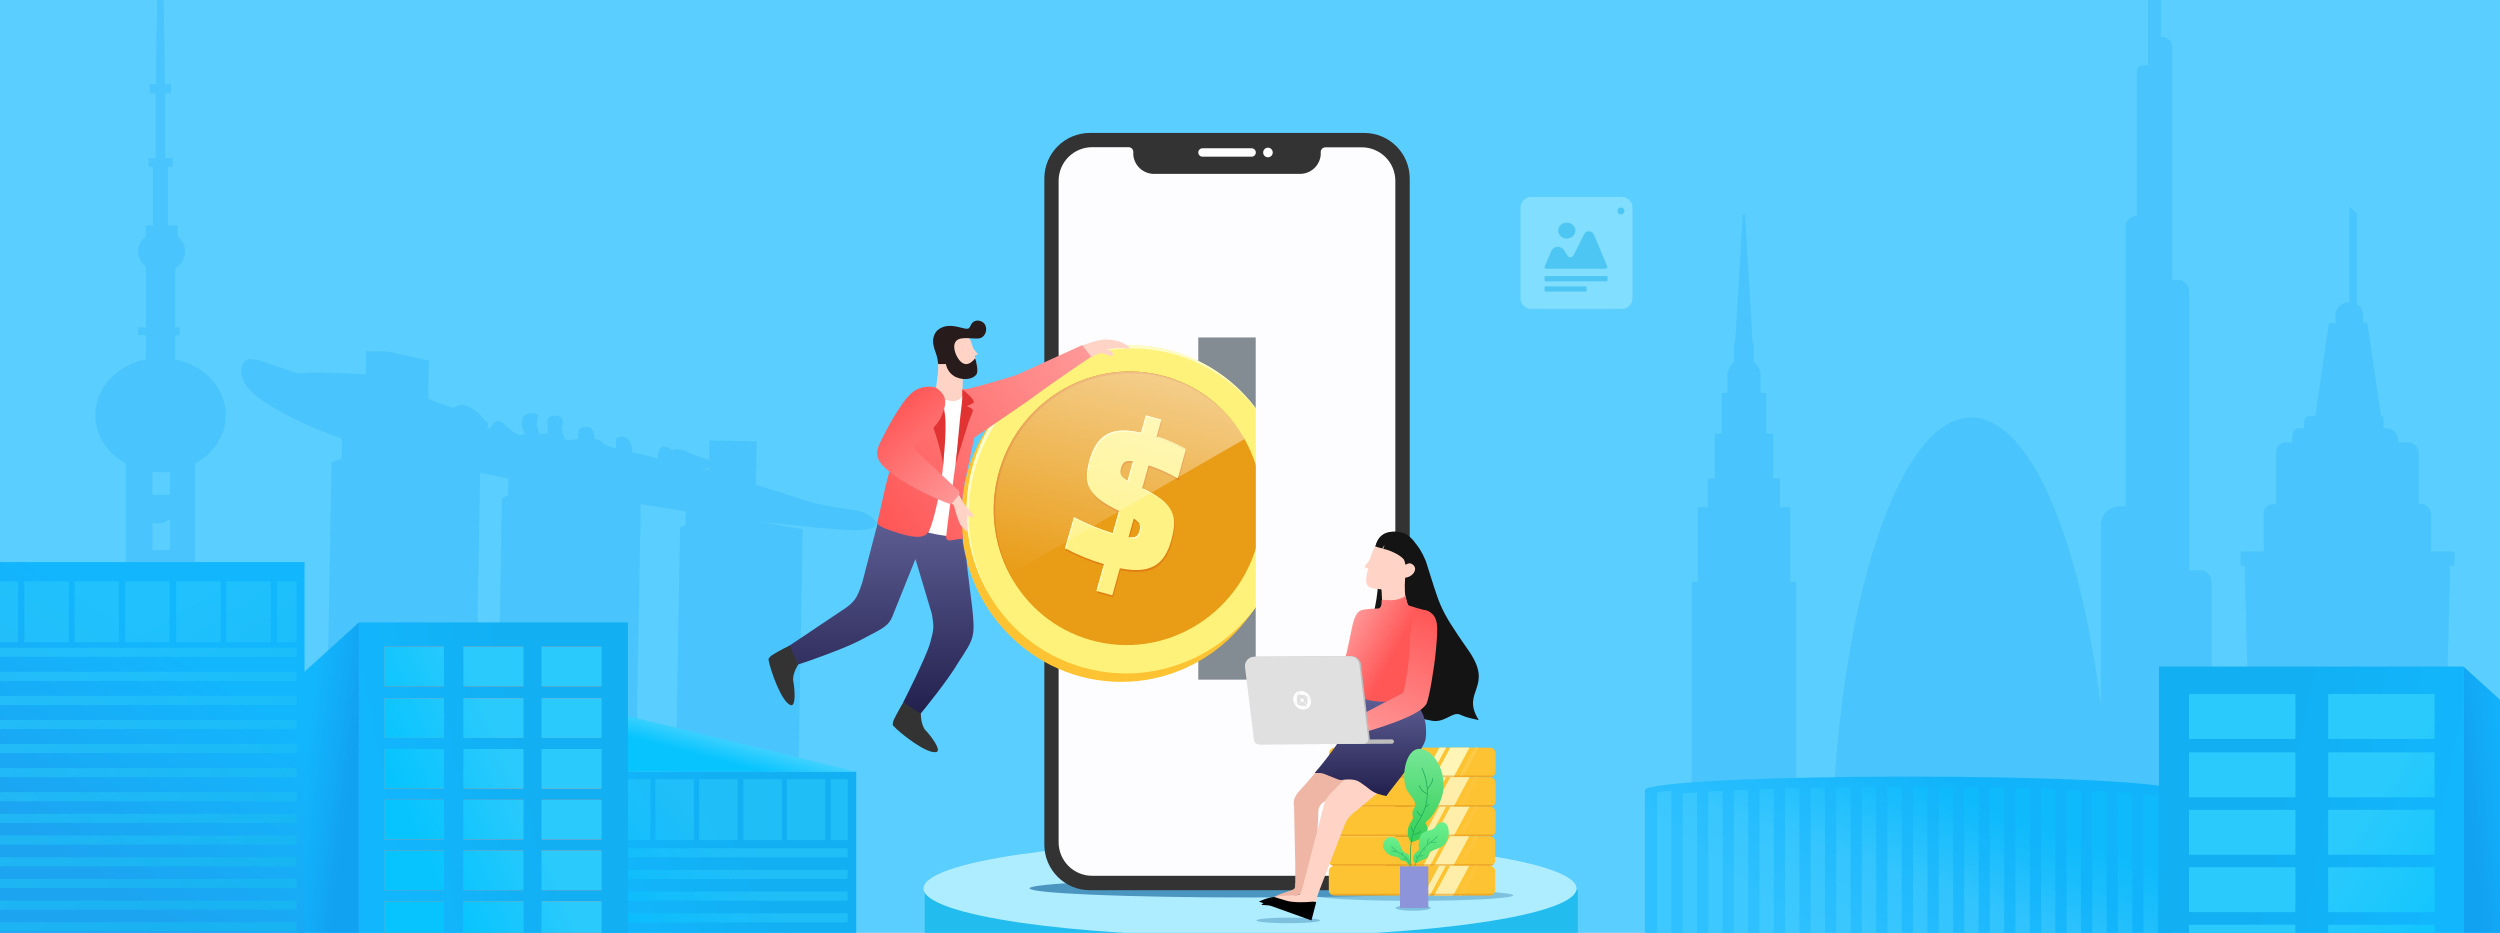<svg width="1072" height="400" viewBox="0 0 1072 400" fill="none" xmlns="http://www.w3.org/2000/svg">
<g clip-path="url(#clip0)">
<rect width="1072" height="400" fill="#5ACEFF"/>
<path opacity="0.2" fill-rule="evenodd" clip-rule="evenodd" d="M938.717 244.546H943.397C944.703 244.546 945.956 245.064 946.88 245.987C947.804 246.909 948.325 248.16 948.327 249.466V461.056H900.837V455.573C891.808 528.073 870.334 579.073 845.279 579.073C812.08 579.073 785.166 489.525 785.166 379.062C785.166 268.6 812.08 179.052 845.279 179.052C870.334 179.052 891.808 230.052 900.837 302.552V225.056C900.837 222.961 901.67 220.951 903.151 219.47C904.633 217.988 906.642 217.156 908.737 217.156H911.467V97.156C911.467 95.963 911.941 94.818 912.785 93.974C913.629 93.13 914.774 92.656 915.967 92.656H916.247V30.586C916.246 30.235 916.314 29.887 916.448 29.563C916.582 29.238 916.778 28.943 917.026 28.695C917.275 28.447 917.569 28.25 917.894 28.117C918.219 27.983 918.566 27.915 918.917 27.916H921.027V-18.084C921.027 -18.349 921.133 -18.604 921.32 -18.791C921.508 -18.979 921.762 -19.084 922.027 -19.084H922.347L923.407 -50.754H924.217L925.277 -19.104H925.607C925.872 -19.104 926.127 -18.998 926.314 -18.811C926.502 -18.623 926.607 -18.369 926.607 -18.104V15.896H927.187C928.321 15.896 929.408 16.346 930.21 17.146C931.013 17.947 931.465 19.033 931.467 20.166V119.946H933.597C934.955 119.946 936.258 120.486 937.218 121.446C938.178 122.406 938.717 123.708 938.717 125.066V244.546ZM1052.43 236.714C1052.45 236.759 1052.46 236.808 1052.46 236.857L1052.49 242.604H1050.05C1050.42 243.076 1050.62 243.665 1050.6 244.268L1045.51 448.719H967.688L962.551 242.604H960.742V236.49H970.696V220.03C970.696 219.025 971.095 218.061 971.806 217.35C972.517 216.639 973.481 216.239 974.487 216.239H976.015V193.702C976.015 192.65 976.432 191.641 977.175 190.896C977.918 190.151 978.925 189.731 979.977 189.728H982.937V186.854C982.937 185.988 983.281 185.157 983.893 184.545C984.505 183.933 985.336 183.589 986.202 183.589H988.048V180.837C988.048 180.504 988.114 180.174 988.242 179.866C988.37 179.558 988.558 179.278 988.794 179.043C989.03 178.808 989.311 178.622 989.619 178.495C989.928 178.369 990.258 178.304 990.592 178.306H992.805L998.651 138.563H1001.46V135.188C1001.46 134.453 1001.6 133.725 1001.89 133.045C1002.17 132.366 1002.58 131.748 1003.1 131.228C1003.61 130.708 1004.23 130.295 1004.91 130.014C1005.59 129.732 1006.32 129.587 1007.05 129.587H1007.47V88.719L1010.59 91.482V130.406C1011.42 130.897 1012.11 131.596 1012.59 132.434C1013.07 133.272 1013.32 134.221 1013.32 135.188V138.551H1015.12L1020.99 178.367C1021.28 178.417 1021.54 178.567 1021.73 178.791C1021.91 179.015 1022.01 179.299 1022.01 179.59V183.589H1023.11C1023.79 183.582 1024.47 183.711 1025.1 183.968C1025.74 184.225 1026.31 184.605 1026.8 185.086C1027.28 185.567 1027.67 186.14 1027.93 186.771C1028.19 187.401 1028.33 188.078 1028.33 188.762V189.728H1032.55C1033.16 189.728 1033.76 189.847 1034.32 190.079C1034.88 190.312 1035.39 190.652 1035.82 191.081C1036.25 191.511 1036.59 192.02 1036.82 192.581C1037.05 193.142 1037.17 193.743 1037.17 194.35V216.178H1038.08C1039.25 216.178 1040.37 216.643 1041.2 217.471C1042.03 218.299 1042.49 219.422 1042.49 220.593V236.49H1052.08C1052.13 236.488 1052.18 236.497 1052.22 236.514C1052.27 236.532 1052.31 236.559 1052.34 236.593C1052.38 236.627 1052.41 236.668 1052.43 236.714ZM767.674 249.546H770.222V358.232H779.109V491.984H716.535V358.264H725.412V249.579H727.959V217.494H732.332V205.097H735.294V185.999H738.268V168.508H740.738V160.855C740.748 159.738 741.023 158.64 741.54 157.65C742.057 156.66 742.801 155.806 743.712 155.16H743.537V147.507C743.538 147.364 743.586 147.224 743.675 147.111C743.765 146.998 743.889 146.918 744.029 146.884L744.685 135.865L745.701 118.92L747.286 91.984H748.237L749.844 118.888L750.85 135.81L751.506 146.83C751.647 146.862 751.772 146.941 751.862 147.055C751.951 147.168 751.999 147.308 751.998 147.453V155.105H751.932C752.849 155.758 753.597 156.62 754.112 157.62C754.627 158.621 754.896 159.73 754.895 160.855V168.508H757.366V185.999H760.339V205.064H763.302V217.461H767.674V249.546ZM365.474 218.567C359.89 217.92 354.347 216.952 348.873 215.67C344.2 214.217 339.988 212.865 336.175 211.641C331.645 210.187 327.68 208.914 324.175 207.868L324.458 189.246L312.614 189.044L304.246 188.896L304.098 197.641L303.168 196.779C300.121 196.213 297.772 195.147 295.703 194.208L295.702 194.208C294.715 193.76 293.792 193.341 292.887 193.019C291.282 192.451 289.523 192.504 287.955 193.167C287.61 192.683 287.155 192.285 286.629 192.007C286.103 191.729 285.519 191.577 284.924 191.564C282.902 191.47 282.363 192.911 282.229 195C282.188 195.529 282.116 196.056 282.013 196.577C278.995 195.795 274.616 194.663 271.436 194.043L270.964 193.949C271.14 193.353 271.195 192.727 271.125 192.109C271.056 191.491 270.864 190.894 270.56 190.351C269.63 188.263 268.39 187.306 267.258 187.279C264.144 187.279 264.14 187.917 264.13 189.519C264.128 189.809 264.126 190.131 264.105 190.486C264.045 191.108 264.081 191.735 264.213 192.346C262.314 191.911 260.495 191.179 258.823 190.176C258.505 189.928 258.267 189.706 258.055 189.509L258.054 189.508L258.054 189.508C257.368 188.87 256.948 188.479 254.943 188.222C255.001 187.373 254.886 186.52 254.606 185.716C254.571 185.622 254.538 185.53 254.505 185.439C253.978 183.977 253.632 183.021 251.399 183.021C249.378 183.021 247.357 183.169 247.95 188.182C247.432 188.261 246.963 188.351 246.529 188.434C244.894 188.748 243.74 188.97 242.25 188.182C242.184 187.986 242.094 187.755 241.982 187.468C241.91 187.282 241.828 187.073 241.738 186.834C240.974 185.325 240.815 183.58 241.293 181.957C241.416 181.567 241.454 181.155 241.404 180.749C241.353 180.343 241.216 179.953 241.001 179.605C240.786 179.257 240.499 178.96 240.159 178.733C239.818 178.507 239.433 178.356 239.029 178.292C237.049 178.063 234.462 178.453 234.785 180.987C234.891 181.765 234.859 182.456 234.831 183.092C234.786 184.075 234.747 184.927 235.23 185.77L233.882 185.932C233.101 186.026 232.306 186.066 231.511 186.093C231.137 185.595 230.866 185.027 230.716 184.423C230.002 182.038 230.015 181.728 230.284 180.286C230.334 180.021 230.444 179.74 230.553 179.461C231.038 178.219 231.517 176.994 226.7 177.214C225.87 177.377 225.123 177.823 224.587 178.478C224.051 179.132 223.76 179.952 223.763 180.798C223.577 182.743 223.865 183.262 224.265 183.982C224.533 184.464 224.851 185.037 225.11 186.188C224.739 186.215 224.373 186.287 224.019 186.403C222.213 187.064 220.731 185.81 217.942 183.372C215.153 180.933 213.9 179.962 212.35 180.879C211.331 181.713 210.515 182.768 209.965 183.964L209.022 183.749C208.965 183.484 208.893 183.223 208.806 182.967H209.17C209.17 182.967 210.167 181.62 207.337 179.706C206.811 178.864 206.177 178.094 205.451 177.416C201.934 174.155 198.377 173.373 197.622 173.508C197.278 173.598 195.977 174.183 194.695 174.76L194.694 174.761L194.483 174.856C184.606 171.905 184.121 170.975 184.121 170.975L183.595 170.813L183.878 154.644L166.456 150.763L157.024 150.602L156.848 160.667L156.107 160.546C151.243 160.034 131.139 159.36 128.498 160.034L127.865 160.195C118.648 157.069 111.695 154.698 111.695 154.698C106.939 153.296 104.392 153.862 103.624 157.783C102.775 162.095 105.524 167.782 115.94 173.953C123.93 178.763 131.368 182.684 146.594 188.088L146.446 196.765L142.148 198.18L138.308 415.241L156.848 409.177L202.163 416.359L205.882 202.707L218.009 205.2L217.834 212.584L215.233 213.433L211.703 415.833L228.991 410.188L271.247 416.925L274.75 216.155C278.146 216.748 280.598 217.152 281.784 217.314C284.074 217.6 287.048 218.087 290.805 218.701C291.823 218.867 292.898 219.043 294.032 219.227L293.924 225.223L291.634 226.072L288.077 429.685L303.357 423.972L306.941 221.194L303.397 423.972L340.627 430.602L344.184 226.988L325.32 223.633C335.507 224.846 347.539 226.059 361.701 227.15C385.012 228.942 373.896 219.321 365.474 218.567ZM303.976 200.808V201.603L301.362 200.969L303.976 200.808ZM117.639 484.532L127.256 480.737L86.581 377.753C94.197 373.093 99.154 365.515 99.154 356.957C99.154 347.34 92.893 338.962 83.664 334.574V198.788C91.564 194.451 96.817 186.758 96.817 177.98C96.817 166.362 87.536 156.565 75.105 154.073V143.746H77.042V140.39H75.105V115.115C76.39 114.381 77.464 113.328 78.221 112.056C78.979 110.785 79.395 109.34 79.43 107.861C79.412 106.614 79.115 105.387 78.561 104.27C78.007 103.154 77.21 102.175 76.228 101.406V96.643H72.007V71.549H73.944V67.741H70.768V39.936H73.35V36.128H70.742L69.955 -15.029H67.606L66.818 36.128H64.159V39.936H66.741V67.741H63.694V71.549H65.63V96.643H62.442V101.406C61.435 102.172 60.622 103.162 60.066 104.298C59.511 105.433 59.229 106.683 59.242 107.948C59.256 109.212 59.566 110.456 60.146 111.579C60.726 112.703 61.561 113.675 62.584 114.418V140.39H59.241V143.746H62.584V154.073C50.153 156.565 40.872 166.323 40.872 177.98C40.872 186.758 46.126 194.451 54.013 198.788V334.574C44.757 338.962 38.523 347.34 38.523 356.957C38.523 366.187 44.267 374.267 52.903 378.785L-16.416 478.517L-7.935 484.416L63.062 382.167V484.971H73.388V382.322C74.589 382.154 75.764 381.935 76.9 381.664L117.639 484.532ZM65.372 224.115L65.54 224.412H69.296L72.859 222.734V235.888H65.372V224.115ZM65.372 247.208L65.54 247.467H69.296L72.859 245.995V258.103H65.372V247.208ZM65.372 269.424L65.54 269.682H69.296L72.859 268.211V281.274H65.372V269.424ZM65.372 291.291L65.54 291.472H69.296L72.859 290.452V301.812H65.372V291.291ZM65.372 311.829L65.54 312.009H69.296L72.859 310.99V322.336H65.372V311.829ZM69.735 331.321L72.859 330.74V331.54C71.84 331.424 70.794 331.346 69.735 331.321ZM68.78 202.519C70.131 202.519 71.481 202.432 72.82 202.261V212.162H65.334V202.312C66.478 202.446 67.628 202.515 68.78 202.519ZM65.334 331.282L65.501 331.398H66.198L65.321 331.475L65.334 331.282Z" fill="#059FF5"/>
<g clip-path="url(#clip1)">
<path d="M367.15 330.852H239.89V479.142H367.15V330.852Z" fill="url(#paint0_linear)"/>
<path opacity="0.56" fill-rule="evenodd" clip-rule="evenodd" d="M243.56 334.121H260.08V360.231H243.56V334.121ZM262.399 334.121H278.919V360.231H262.399V334.121ZM297.53 334.121H281.01V360.231H297.53V334.121ZM299.8 334.121H316.32V360.231H299.8V334.121ZM335.29 334.121H318.77V360.231H335.29V334.121ZM337.38 334.121H353.9V360.231H337.38V334.121ZM363.469 334.121H356.169V360.231H363.469V334.121ZM243.56 363.711H363.47V367.621H243.56V363.711ZM243.56 373.012H363.47V376.922H243.56V373.012ZM363.47 382.312H243.56V386.222H363.47V382.312ZM243.56 391.621H363.47V395.531H243.56V391.621ZM363.47 400.922H243.56V404.832H363.47V400.922ZM243.56 410.223H363.47V414.133H243.56V410.223ZM363.47 419.52H243.56V423.43H363.47V419.52ZM243.56 428.82H363.47V432.73H243.56V428.82ZM363.47 438.133H243.56V442.043H363.47V438.133ZM243.56 447.43H363.47V451.34H243.56V447.43ZM363.47 456.73H243.56V460.64H363.47V456.73ZM243.56 466.031H363.47V469.941H243.56V466.031ZM363.47 475.34H243.56V479.25H363.47V475.34Z" fill="url(#paint1_linear)"/>
<path d="M367.15 330.871H239.89V299.871L367.15 330.871Z" fill="url(#paint2_linear)"/>
</g>
<g clip-path="url(#clip2)">
<path d="M269.26 266.871H153.91V528.081H269.26V266.871Z" fill="url(#paint3_linear)"/>
<path fill-rule="evenodd" clip-rule="evenodd" d="M190.339 277.293H164.729V294.313H190.339V277.293ZM190.339 299.402H164.729V316.422H190.339V299.402ZM164.729 321.172H190.339V338.192H164.729V321.172ZM190.339 342.941H164.729V359.961H190.339V342.941ZM164.729 364.711H190.339V381.731H164.729V364.711ZM190.339 386.473H164.729V403.493H190.339V386.473ZM164.729 408.242H190.339V425.262H164.729V408.242ZM190.339 430.012H164.729V447.032H190.339V430.012ZM164.729 451.781H190.339V468.801H164.729V451.781ZM190.339 473.543H164.729V490.563H190.339V473.543ZM164.729 495.312H190.339V512.333H164.729V495.312ZM224.39 277.293H198.78V294.313H224.39V277.293ZM198.78 299.402H224.39V316.422H198.78V299.402ZM224.39 321.172H198.78V338.192H224.39V321.172ZM198.78 342.941H224.39V359.961H198.78V342.941ZM224.39 364.711H198.78V381.731H224.39V364.711ZM198.78 386.473H224.39V403.493H198.78V386.473ZM224.39 408.242H198.78V425.262H224.39V408.242ZM198.78 430.012H224.39V447.032H198.78V430.012ZM224.39 451.781H198.78V468.801H224.39V451.781ZM198.78 473.543H224.39V490.563H198.78V473.543ZM224.39 495.312H198.78V512.333H224.39V495.312ZM232.27 277.293H257.88V294.313H232.27V277.293ZM257.88 299.402H232.27V316.422H257.88V299.402ZM232.27 321.172H257.88V338.192H232.27V321.172ZM257.88 342.941H232.27V359.961H257.88V342.941ZM232.27 364.711H257.88V381.731H232.27V364.711ZM257.88 386.473H232.27V403.493H257.88V386.473ZM232.27 408.242H257.88V425.262H232.27V408.242ZM257.88 430.012H232.27V447.032H257.88V430.012ZM232.27 451.781H257.88V468.801H232.27V451.781ZM257.88 473.543H232.27V490.563H257.88V473.543ZM232.27 495.312H257.88V512.333H232.27V495.312Z" fill="#F97673"/>
<path fill-rule="evenodd" clip-rule="evenodd" d="M190.339 277.293H164.729V294.313H190.339V277.293ZM190.339 299.402H164.729V316.422H190.339V299.402ZM164.729 321.172H190.339V338.192H164.729V321.172ZM190.339 342.941H164.729V359.961H190.339V342.941ZM164.729 364.711H190.339V381.731H164.729V364.711ZM190.339 386.473H164.729V403.493H190.339V386.473ZM164.729 408.242H190.339V425.262H164.729V408.242ZM190.339 430.012H164.729V447.032H190.339V430.012ZM164.729 451.781H190.339V468.801H164.729V451.781ZM190.339 473.543H164.729V490.563H190.339V473.543ZM164.729 495.312H190.339V512.333H164.729V495.312ZM224.39 277.293H198.78V294.313H224.39V277.293ZM198.78 299.402H224.39V316.422H198.78V299.402ZM224.39 321.172H198.78V338.192H224.39V321.172ZM198.78 342.941H224.39V359.961H198.78V342.941ZM224.39 364.711H198.78V381.731H224.39V364.711ZM198.78 386.473H224.39V403.493H198.78V386.473ZM224.39 408.242H198.78V425.262H224.39V408.242ZM198.78 430.012H224.39V447.032H198.78V430.012ZM224.39 451.781H198.78V468.801H224.39V451.781ZM198.78 473.543H224.39V490.563H198.78V473.543ZM224.39 495.312H198.78V512.333H224.39V495.312ZM232.27 277.293H257.88V294.313H232.27V277.293ZM257.88 299.402H232.27V316.422H257.88V299.402ZM232.27 321.172H257.88V338.192H232.27V321.172ZM257.88 342.941H232.27V359.961H257.88V342.941ZM232.27 364.711H257.88V381.731H232.27V364.711ZM257.88 386.473H232.27V403.493H257.88V386.473ZM232.27 408.242H257.88V425.262H232.27V408.242ZM257.88 430.012H232.27V447.032H257.88V430.012ZM232.27 451.781H257.88V468.801H232.27V451.781ZM257.88 473.543H232.27V490.563H257.88V473.543ZM232.27 495.312H257.88V512.333H232.27V495.312Z" fill="url(#paint4_linear)"/>
<path d="M153.91 526.061L127.89 549.661V290.471L153.91 266.871V526.061Z" fill="url(#paint5_linear)"/>
</g>
<g clip-path="url(#clip3)">
<path d="M130.583 241H-16.416V457H130.583V241Z" fill="url(#paint6_linear)"/>
<path opacity="0.56" fill-rule="evenodd" clip-rule="evenodd" d="M-11.322 249.277H7.76V275.378H-11.322V249.277ZM10.429 249.277H29.511V275.378H10.429V249.277ZM51.008 249.277H31.925V275.378H51.008V249.277ZM53.63 249.277H72.712V275.378H53.63V249.277ZM94.636 249.277H75.554V275.378H94.636V249.277ZM97.039 249.277H116.122V275.378H97.039V249.277ZM127.176 249.277H118.743V275.378H127.176V249.277ZM-11.322 339.674H127.188V343.582H-11.322V339.674ZM127.188 329.345H-11.322V333.254H127.188V329.345ZM-11.322 319.029H127.188V322.937H-11.322V319.029ZM127.188 308.705H-11.322V312.613H127.188V308.705ZM-11.322 298.388H127.188V302.297H-11.322V298.388ZM127.188 288.06H-11.322V291.968H127.188V288.06ZM-11.322 277.747H127.188V281.656H-11.322V277.747ZM127.188 348.971H-11.322V352.879H127.188V348.971ZM-11.322 358.264H127.188V362.173H-11.322V358.264ZM127.188 367.573H-11.322V371.482H127.188V367.573ZM-11.322 376.871H127.188V380.779H-11.322V376.871ZM127.188 386.164H-11.322V390.073H127.188V386.164ZM-11.322 395.461H127.188V399.37H-11.322V395.461ZM127.188 404.759H-11.322V408.667H127.188V404.759ZM-11.322 414.064H127.188V417.973H-11.322V414.064ZM127.188 423.361H-11.322V427.27H127.188V423.361ZM-11.322 432.659H127.188V436.567H-11.322V432.659ZM127.188 441.956H-11.322V445.865H127.188V441.956ZM-11.322 451.261H127.188V455.17H-11.322V451.261Z" fill="url(#paint7_linear)"/>
</g>
<g clip-path="url(#clip4)">
<path fill-rule="evenodd" clip-rule="evenodd" d="M931.311 339.117C931.44 339.004 931.505 338.891 931.505 338.776C931.505 335.584 880.873 332.996 818.415 332.996C755.957 332.996 705.325 335.584 705.325 338.776C705.325 338.891 705.39 339.004 705.518 339.117H705.325V416.347H931.495V339.117H931.311Z" fill="url(#paint8_linear)"/>
<path opacity="0.38" fill-rule="evenodd" clip-rule="evenodd" d="M815.485 337.438L809.325 337.457V414.666H815.485V337.438ZM798.325 337.527L804.495 337.477V348.897H798.45L804.495 348.995V414.665H798.325V337.527ZM787.375 337.654V348.764L793.535 348.844V337.574L787.375 337.654ZM787.375 414.666H793.535V348.846L787.375 348.766V414.666ZM776.395 337.845L782.555 337.695V414.667H776.395V337.845ZM765.415 338.106V348.316V414.666H771.585V348.476V337.996L765.415 338.106ZM754.445 338.446L760.605 338.246V414.666H754.445V338.446ZM743.465 338.885V347.535V414.665H749.625V347.795V338.625L743.465 338.885ZM710.535 339.807V343.327V412.998H716.695V339.117C714.325 339.267 712.215 339.537 710.535 339.807ZM727.675 339.766C725.475 339.916 723.415 340.076 721.515 340.236V414.667H727.675V339.766ZM732.485 339.457C734.455 339.337 736.505 339.227 738.655 339.117V414.665H732.485V339.457ZM820.325 337.438L826.485 337.447V414.666H820.325V337.438ZM837.495 337.517L831.325 337.477V414.666H837.495V337.517ZM842.255 337.566L848.415 337.646V414.665H842.255V337.566ZM859.395 337.825L853.235 337.715V414.668H859.395V337.825ZM864.205 348.496V337.926L870.375 338.076V348.346L864.205 348.496ZM870.375 414.668H864.205V348.498L870.375 348.348V414.668ZM875.185 338.215V348.185L875.165 348.186L875.185 414.666H881.325V347.996L881.074 348.004L881.325 347.995V338.415L875.185 338.215ZM886.165 338.586L892.325 338.836V414.666H886.165V338.586ZM897.135 339.066V347.356L897.155 347.355L897.135 414.666H903.325V339.396L897.135 339.066ZM908.115 346.695V339.695C910.005 339.815 911.742 339.949 913.425 340.08L914.275 340.145V346.245C912.365 346.405 910.305 346.555 908.115 346.695ZM914.325 414.667H908.115L908.165 346.727C910.325 346.587 912.415 346.437 914.325 346.277V414.667ZM919.095 340.574V345.844C921.465 345.604 923.525 345.364 925.255 345.104V341.314C923.525 341.064 921.465 340.814 919.095 340.574ZM919.095 414.665H925.255V345.105C923.525 345.365 921.465 345.605 919.095 345.845V414.665Z" fill="url(#paint9_linear)"/>
</g>
<g clip-path="url(#clip5)">
<path d="M925.76 285.805H1056.29V581.385H925.76V285.805Z" fill="url(#paint10_linear)"/>
<path d="M998.313 297.598H1043.95V316.857H998.313V297.598Z" fill="url(#paint11_linear)"/>
<path d="M1043.95 322.616H998.313V341.876H1043.95V322.616Z" fill="url(#paint12_linear)"/>
<path d="M998.313 347.25H1043.95V366.51H998.313V347.25Z" fill="url(#paint13_linear)"/>
<path d="M1043.95 371.884H998.313V391.144H1043.95V371.884Z" fill="url(#paint14_linear)"/>
<path d="M998.313 396.518H1043.95V415.778H998.313V396.518Z" fill="url(#paint15_linear)"/>
<path d="M1043.95 421.143H998.313V440.403H1043.95V421.143Z" fill="url(#paint16_linear)"/>
<path d="M998.313 445.777H1043.95V465.037H998.313V445.777Z" fill="url(#paint17_linear)"/>
<path d="M1043.95 470.411H998.313V489.671H1043.95V470.411Z" fill="url(#paint18_linear)"/>
<path d="M998.313 495.045H1043.95V514.305H998.313V495.045Z" fill="url(#paint19_linear)"/>
<path d="M1043.95 519.671H998.313V538.93H1043.95V519.671Z" fill="url(#paint20_linear)"/>
<path d="M998.313 544.305H1043.95V563.564H998.313V544.305Z" fill="url(#paint21_linear)"/>
<path d="M984.272 297.598H938.638V316.857H984.272V297.598Z" fill="url(#paint22_linear)"/>
<path d="M938.638 322.616H984.272V341.876H938.638V322.616Z" fill="url(#paint23_linear)"/>
<path d="M984.272 347.25H938.638V366.51H984.272V347.25Z" fill="url(#paint24_linear)"/>
<path d="M938.638 371.884H984.272V391.144H938.638V371.884Z" fill="url(#paint25_linear)"/>
<path d="M984.272 396.518H938.638V415.778H984.272V396.518Z" fill="url(#paint26_linear)"/>
<path d="M938.638 421.143H984.272V440.403H938.638V421.143Z" fill="url(#paint27_linear)"/>
<path d="M984.272 445.777H938.638V465.037H984.272V445.777Z" fill="url(#paint28_linear)"/>
<path d="M938.638 470.411H984.272V489.671H938.638V470.411Z" fill="url(#paint29_linear)"/>
<path d="M984.272 495.045H938.638V514.305H984.272V495.045Z" fill="url(#paint30_linear)"/>
<path d="M938.638 519.671H984.272V538.93H938.638V519.671Z" fill="url(#paint31_linear)"/>
<path d="M984.272 544.305H938.638V563.564H984.272V544.305Z" fill="url(#paint32_linear)"/>
<path d="M1056.29 579.099L1085.73 605.805V312.51L1056.29 285.805V579.099Z" fill="url(#paint33_linear)"/>
</g>
<rect x="396.531" y="381.742" width="280.054" height="35.258" fill="#22BDEE"/>
<ellipse cx="536" cy="380.979" rx="140" ry="20.624" fill="#AEECFF"/>
<g filter="url(#filter0_f)">
<ellipse cx="535.548" cy="380.913" rx="94.082" ry="3.921" fill="#4B96C0"/>
</g>
<g opacity="0.5" filter="url(#filter1_f)">
<ellipse cx="606.218" cy="383.935" rx="42.633" ry="2.333" fill="#4B96C0"/>
</g>
<g opacity="0.5" filter="url(#filter2_f)">
<ellipse cx="552.442" cy="394.676" rx="13.647" ry="1.203" fill="#4B96C0"/>
</g>
<g opacity="0.5" filter="url(#filter3_f)">
<ellipse cx="605.969" cy="389.328" rx="7.517" ry="1.203" fill="#4B96C0"/>
</g>
<path d="M584.954 57H467.351C456.562 57 447.815 65.747 447.815 76.536V362.187C447.815 372.976 456.562 381.723 467.351 381.723H584.954C595.744 381.723 604.49 372.976 604.49 362.187V76.536C604.49 65.747 595.744 57 584.954 57Z" fill="#333333"/>
<path d="M583.932 63.168H568.379C568.103 63.165 567.829 63.218 567.574 63.324C567.319 63.429 567.089 63.586 566.896 63.784C566.704 63.982 566.554 64.216 566.455 64.474C566.357 64.732 566.312 65.007 566.323 65.283C566.323 65.659 566.323 66.035 566.323 66.457C566.119 68.689 565.083 70.763 563.42 72.265C561.756 73.767 559.589 74.587 557.348 74.563H494.981C492.722 74.598 490.535 73.775 488.861 72.259C487.186 70.744 486.149 68.649 485.959 66.399C485.934 66.008 485.934 65.615 485.959 65.224C485.97 64.948 485.925 64.673 485.826 64.415C485.728 64.158 485.578 63.923 485.385 63.725C485.193 63.527 484.962 63.371 484.707 63.265C484.453 63.159 484.179 63.106 483.903 63.109H468.338C464.518 63.109 460.854 64.627 458.154 67.328C455.453 70.029 453.935 73.692 453.935 77.512V361.095C453.927 362.991 454.294 364.869 455.015 366.623C455.735 368.376 456.795 369.97 458.133 371.313C459.472 372.655 461.062 373.72 462.813 374.447C464.564 375.173 466.442 375.546 468.338 375.544H583.932C585.822 375.546 587.694 375.175 589.441 374.452C591.188 373.729 592.775 372.669 594.111 371.333C595.448 369.996 596.508 368.409 597.231 366.662C597.953 364.916 598.324 363.044 598.323 361.154V77.571C598.324 75.68 597.953 73.807 597.231 72.06C596.508 70.313 595.449 68.725 594.112 67.387C592.776 66.05 591.189 64.989 589.442 64.265C587.695 63.541 585.823 63.168 583.932 63.168Z" fill="#FDFDFF"/>
<path d="M536.708 63.59H515.621C514.628 63.59 513.824 64.394 513.824 65.387C513.824 66.38 514.628 67.185 515.621 67.185H536.708C537.7 67.185 538.505 66.38 538.505 65.387C538.505 64.394 537.7 63.59 536.708 63.59Z" fill="white"/>
<path d="M543.697 67.444C544.833 67.444 545.753 66.523 545.753 65.388C545.753 64.252 544.833 63.332 543.697 63.332C542.562 63.332 541.642 64.252 541.642 65.388C541.642 66.523 542.562 67.444 543.697 67.444Z" fill="white"/>
<path d="M538.505 144.707H513.824V291.432H538.505V144.707Z" fill="#838C93"/>
<path d="M480.756 292.386C518.633 292.386 549.338 260.898 549.338 222.055C549.338 183.211 518.633 151.723 480.756 151.723C442.88 151.723 412.175 183.211 412.175 222.055C412.175 260.898 442.88 292.386 480.756 292.386Z" fill="#FEC332"/>
<path d="M550.371 235.505C540.55 273.649 502.019 296.744 464.533 286.242C427.047 275.74 406.148 235.974 417.543 198.277C428.715 161.484 466.659 140.444 502.547 150.5C538.436 160.556 559.981 198.265 550.371 235.505Z" fill="url(#paint34_linear)"/>
<path d="M539.305 232.438C531.023 264.156 498.953 283.222 467.834 274.505C436.715 265.789 419.246 232.802 428.644 201.413C437.866 170.658 469.525 152.99 499.54 161.401C529.555 169.812 547.423 201.331 539.305 232.438Z" fill="#E99C16"/>
<path d="M480.498 244.48L477.256 256.122L470.477 254.219L473.708 242.753C467.932 241.04 462.337 238.766 457.003 235.963L460.821 222.642C466.135 225.448 471.7 227.748 477.443 229.514L480.134 219.94C466.471 213.467 464.651 208.134 467.646 197.702C471.17 185.59 478.841 183.958 489.579 186.366L491.658 178.953L498.272 180.809L496.204 188.222C500.554 189.604 504.751 191.43 508.727 193.673L505.344 205.984C501.379 203.672 497.176 201.793 492.809 200.38L490.072 210.119C504.251 216.803 505.285 222.43 502.559 232.439C499.658 243.071 493.631 247.088 480.498 244.48ZM483.764 206.982L486.113 198.595C482.753 198.09 481.72 199.006 481.038 201.426C480.357 203.846 480.756 205.185 483.764 206.982ZM488.956 228.375C489.532 226.331 489.285 225.027 486.442 223.17L484.21 231.194C487.358 231.64 488.322 230.665 488.956 228.375Z" fill="#DF7F13"/>
<path d="M480.204 243.656L476.95 255.298L470.183 253.395L473.402 241.929C467.622 240.213 462.026 237.926 456.697 235.104L460.527 221.794C465.836 224.6 471.398 226.901 477.138 228.666L479.828 219.092C466.177 212.631 464.345 207.345 467.34 196.878C470.865 184.766 478.547 183.133 489.273 185.542L491.364 178.129L497.966 179.985L495.898 187.398C500.252 188.786 504.449 190.624 508.421 192.884L505.038 205.183C501.074 202.859 496.872 200.969 492.503 199.544L489.778 209.318C503.945 215.991 504.979 221.63 502.254 231.638C499.352 242.258 493.326 246.264 480.204 243.656ZM483.47 206.182L485.819 197.794C482.448 197.289 481.426 198.217 480.733 200.625C480.039 203.033 480.462 204.384 483.47 206.182ZM488.65 227.562C489.226 225.518 488.979 224.214 486.148 222.358L483.904 230.381C487.053 230.828 488.016 229.853 488.65 227.562Z" fill="#FFF285"/>
<path d="M418.471 199.757C429.631 162.917 467.587 141.854 503.487 151.922C519.369 156.379 533.083 166.469 542.066 180.303C533.121 165.757 519.024 155.115 502.583 150.5C466.694 140.444 428.75 161.484 417.578 198.277C414.626 207.895 413.751 218.031 415.011 228.014C416.27 237.996 419.636 247.596 424.885 256.18C419.997 247.721 416.905 238.344 415.801 228.637C414.698 218.929 415.607 209.098 418.471 199.757Z" fill="#FFFCC8"/>
<path d="M429.232 202.224C438.442 171.457 470.113 153.73 500.128 162.188C512.527 165.665 523.366 173.275 530.847 183.757C523.353 172.86 512.274 164.937 499.54 161.366C469.526 152.955 437.866 170.623 428.645 201.378C426.083 209.831 425.448 218.751 426.786 227.482C428.123 236.214 431.4 244.534 436.375 251.833C431.627 244.59 428.527 236.394 427.292 227.822C426.058 219.25 426.72 210.512 429.232 202.224Z" fill="#DF7F13"/>
<path d="M490.236 209.578L490.154 209.884C495.863 212.574 499.434 215.099 501.49 217.801C499.564 214.97 496.039 212.362 490.236 209.578Z" fill="#FFFCC8"/>
<path d="M488.65 227.562C488.051 229.724 487.147 230.687 484.421 230.428L484.28 230.922C487.44 231.368 488.392 230.393 489.038 228.102C489.275 227.519 489.348 226.883 489.249 226.261C489.149 225.64 488.881 225.058 488.474 224.578C488.715 225.034 488.856 225.536 488.886 226.051C488.916 226.566 488.836 227.081 488.65 227.562Z" fill="#FFFCC8"/>
<path d="M486.207 198.371C486.019 198.371 485.866 198.371 485.69 198.371L483.47 206.289C482.64 205.838 481.891 205.255 481.25 204.562C481.917 205.515 482.809 206.29 483.846 206.818L486.207 198.371Z" fill="#FFFCC8"/>
<path d="M468.351 211.069C465.872 207.368 466.002 203.163 467.705 197.395C471.229 185.283 478.912 183.65 489.637 186.058L491.728 178.658L497.849 180.373L497.955 179.985L491.352 178.129L489.261 185.542C478.536 183.192 470.818 184.766 467.329 196.878C465.614 202.904 465.496 207.239 468.351 211.069Z" fill="#FFFCC8"/>
<path d="M473.778 242.473L473.297 242.32L470.184 253.398L470.677 253.539L473.778 242.473Z" fill="#FFFCC8"/>
<path d="M460.903 222.335C466.213 225.139 471.775 227.44 477.514 229.208L480.204 219.633L479.746 219.41L477.138 228.667C471.398 226.902 465.836 224.601 460.527 221.795L456.697 235.105L457.155 235.375L460.903 222.335Z" fill="#FFFCC8"/>
<path opacity="0.5" d="M499.54 161.366C469.525 152.955 437.866 170.623 428.644 201.378C424.12 216.332 425.682 232.468 432.991 246.277L533.666 188.256C530.027 181.749 525.139 176.025 519.283 171.411C513.427 166.796 506.718 163.383 499.54 161.366Z" fill="url(#paint35_linear)"/>
<path d="M496.261 187.513C500.445 188.863 504.489 190.614 508.338 192.74L508.408 192.482C504.585 190.304 500.551 188.521 496.367 187.16L496.261 187.513Z" fill="#FFFCC8"/>
<path fill-rule="evenodd" clip-rule="evenodd" d="M463.639 149.333L466.893 152.975C467.067 153.115 467.271 153.212 467.49 153.257C467.709 153.302 467.935 153.294 468.15 153.234C469.06 152.509 470.09 151.948 471.193 151.577C472.661 151.107 474.905 152.176 476.103 152.623C477.019 152.952 477.936 151.706 476.502 150.637C475.924 150.261 475.305 149.95 474.658 149.709L479.087 149.263C480.744 149.213 482.403 149.308 484.044 149.545C484.502 149.545 484.162 148.84 483.645 148.37C480.919 146.162 476.749 145.586 473.977 145.574C470.452 145.574 463.733 148.276 463.733 148.276C463.595 148.413 463.51 148.594 463.492 148.788C463.475 148.981 463.527 149.174 463.639 149.333Z" fill="#FFD4C7"/>
<path fill-rule="evenodd" clip-rule="evenodd" d="M412.62 228.733C412.62 228.733 412.531 232.802 414.364 239.685C415.032 246.419 416.415 256.298 416.849 260.22C418.329 273.494 417.448 273.988 410.975 283.985C406.546 291.562 396.549 303.897 394.528 306.305C392.943 305.482 387.257 301.206 387.257 301.206C387.257 301.206 397.054 282.058 398.828 275.738C400.543 269.641 400.52 268.784 399.592 263.286L392.543 239.685L382.581 264.519C381.066 268.043 379.186 269.218 371.222 273.271C364.913 276.948 354.963 280.39 350.957 281.905C346.951 283.421 342.323 284.901 342.323 284.901C341.454 284.208 338.27 277.018 338.27 277.018L362.822 260.572C367.31 257.295 368.003 254.945 369.777 249.659L377.095 221.465L412.62 228.733Z" fill="url(#paint36_linear)"/>
<path fill-rule="evenodd" clip-rule="evenodd" d="M342.323 284.899C342.323 284.899 341.442 283.325 339.68 279.342C339.415 278.455 339.061 277.597 338.622 276.781C338.622 276.781 333.841 279.131 331.069 280.928C330.564 281.245 329.436 282.267 329.53 282.831C330.223 287.072 335.051 301.063 339.069 302.379C341.36 303.119 340.807 295.33 340.173 292.182C339.539 289.034 342.323 284.899 342.323 284.899Z" fill="#333333"/>
<path fill-rule="evenodd" clip-rule="evenodd" d="M394.857 305.977C394.857 305.977 393.272 305.143 389.642 302.734C388.94 302.126 388.176 301.595 387.363 301.148C387.363 301.148 384.625 305.718 383.239 308.702C382.993 309.254 382.593 310.711 382.969 311.145C385.847 314.341 397.465 323.516 401.542 322.458C403.891 321.847 399.192 315.551 396.984 313.272C394.775 310.993 394.857 305.977 394.857 305.977Z" fill="#333333"/>
<path d="M412.332 167.156C407.896 167.581 401.034 166.16 401.034 166.16C392.705 164.233 386.623 171.029 384.591 186.712L384.384 190.088C383.86 192.189 383.348 194.302 382.877 196.243C382.008 199.824 381.281 202.821 380.885 204.086C380.209 206.25 378.864 212.255 377.654 217.661C377.077 220.233 376.531 222.67 376.103 224.493C376.685 225.242 378.922 226.476 380.519 226.975C380.783 227.058 381.196 227.206 381.723 227.396C385.622 228.796 395.748 232.432 397.892 228.205C397.906 228.177 397.92 228.149 397.934 228.121C401.032 228.82 403.571 229.255 405.639 229.511C405.652 231.032 405.886 232.077 408.132 231.643C409.091 231.457 409.935 231.338 410.659 231.236C412.829 230.929 412.924 231.457 412.801 230.129C412.611 228.082 412.636 224.749 412.512 223.792C412.339 220.13 412.42 217.117 412.801 212.576C412.952 211.564 413.51 207.481 413.741 206.392C416.212 194.75 417.789 187.652 417.789 187.652L441.002 171.769C453.219 162.712 467.892 152.938 467.892 152.938L464.015 147.992L435.821 160.82C435.821 160.82 421.572 165.315 414.655 166.766C413.433 166.765 412.223 167.031 412.304 167.123C412.314 167.134 412.323 167.145 412.332 167.156Z" fill="url(#paint37_linear)"/>
<path d="M411.1 188.643C409.687 199.038 405.764 228.371 405.764 229.653C405.764 229.704 405.765 229.754 405.765 229.804C403.697 229.548 401.158 229.113 398.06 228.414C400.878 222.763 403.791 207.702 404.514 198.586C404.617 191.026 403.905 185.681 402.73 181.959C402.641 177.549 401.876 172.845 401.251 170.053V168.93C402.561 169.865 405.886 171.475 408.67 171.655C408.826 171.665 408.969 171.675 409.099 171.684C409.768 171.731 410.047 171.559 410.384 171.474C410.789 171.373 411.142 171.154 411.946 170.586C412.119 170.463 412.418 170.071 412.637 169.918C412.885 169.744 413.236 169.323 413.349 169.918C413.934 172.994 413.953 178.922 411.1 188.643Z" fill="white"/>
<path fill-rule="evenodd" clip-rule="evenodd" d="M410.399 211.659C410.399 211.659 411.099 211.697 411.966 213.547C413.072 215.744 414.529 217.746 416.279 219.473C417.574 220.633 417.535 221.793 416.825 221.781C416.08 221.621 415.372 221.318 414.742 220.888C414.648 223.326 414.739 225.767 415.013 228.192C413.688 227.318 412.559 226.179 411.697 224.847C410.599 222.305 409.739 219.667 409.127 216.967C408.934 216.325 407.913 215.788 407.913 215.788L410.399 211.659Z" fill="#FFD4C7"/>
<g clip-path="url(#clip6)">
<path d="M638.939 320.598H572.273C570.975 320.598 569.923 321.65 569.923 322.947V330.924C569.923 332.221 570.975 333.273 572.273 333.273H638.939C640.237 333.273 641.289 332.221 641.289 330.924V322.947C641.289 321.65 640.237 320.598 638.939 320.598Z" fill="#FEC332"/>
<path d="M630.082 320.598L623.256 333.273H615.08L621.906 320.598H630.082Z" fill="url(#paint38_linear)"/>
<path opacity="0.5" d="M630.082 320.598L623.256 333.273H615.08L621.906 320.598H630.082Z" fill="white"/>
<path d="M620.049 320.598L613.224 333.273H610.393L617.23 320.598H620.049Z" fill="url(#paint39_linear)"/>
<path opacity="0.5" d="M620.049 320.598L613.224 333.273H610.393L617.23 320.598H620.049Z" fill="white"/>
<path d="M633.876 320.598L627.051 333.273H625.641L632.466 320.598H633.876Z" fill="url(#paint40_linear)"/>
<path opacity="0.5" d="M633.876 320.598L627.051 333.273H625.641L632.466 320.598H633.876Z" fill="#FFAC27"/>
<path opacity="0.5" d="M638.939 333.271H572.273C571.948 333.27 571.626 333.202 571.329 333.071C571.032 332.939 570.765 332.748 570.546 332.508H640.666C640.447 332.748 640.18 332.939 639.883 333.071C639.586 333.202 639.264 333.27 638.939 333.271Z" fill="#E08E17"/>
<path d="M638.939 333.273H572.273C570.975 333.273 569.923 334.325 569.923 335.623V343.599C569.923 344.897 570.975 345.949 572.273 345.949H638.939C640.237 345.949 641.289 344.897 641.289 343.599V335.623C641.289 334.325 640.237 333.273 638.939 333.273Z" fill="#FEC332"/>
<path d="M630.082 333.273L623.256 345.949H615.08L621.906 333.273H630.082Z" fill="url(#paint41_linear)"/>
<path opacity="0.5" d="M630.082 333.273L623.256 345.949H615.08L621.906 333.273H630.082Z" fill="white"/>
<path d="M620.049 333.273L613.224 345.949H610.393L617.23 333.273H620.049Z" fill="url(#paint42_linear)"/>
<path opacity="0.5" d="M620.049 333.273L613.224 345.949H610.393L617.23 333.273H620.049Z" fill="white"/>
<path d="M633.876 333.273L627.051 345.949H625.641L632.466 333.273H633.876Z" fill="url(#paint43_linear)"/>
<path opacity="0.5" d="M633.876 333.273L627.051 345.949H625.641L632.466 333.273H633.876Z" fill="#FFAC27"/>
<path opacity="0.5" d="M638.939 345.947H572.273C571.948 345.946 571.626 345.878 571.329 345.746C571.032 345.615 570.765 345.423 570.546 345.184H640.666C640.447 345.423 640.18 345.615 639.883 345.746C639.586 345.878 639.264 345.946 638.939 345.947Z" fill="#E08E17"/>
<path d="M638.939 345.949H572.273C570.975 345.949 569.923 347.001 569.923 348.299V356.275C569.923 357.573 570.975 358.625 572.273 358.625H638.939C640.237 358.625 641.289 357.573 641.289 356.275V348.299C641.289 347.001 640.237 345.949 638.939 345.949Z" fill="#FEC332"/>
<path d="M630.082 345.949L623.256 358.625H615.08L621.906 345.949H630.082Z" fill="url(#paint44_linear)"/>
<path opacity="0.5" d="M630.082 345.949L623.256 358.625H615.08L621.906 345.949H630.082Z" fill="white"/>
<path d="M620.049 345.949L613.224 358.625H610.393L617.23 345.949H620.049Z" fill="url(#paint45_linear)"/>
<path opacity="0.5" d="M620.049 345.949L613.224 358.625H610.393L617.23 345.949H620.049Z" fill="white"/>
<path d="M633.876 345.949L627.051 358.625H625.641L632.466 345.949H633.876Z" fill="url(#paint46_linear)"/>
<path opacity="0.5" d="M633.876 345.949L627.051 358.625H625.641L632.466 345.949H633.876Z" fill="#FFAC27"/>
<path opacity="0.5" d="M638.939 358.623H572.273C571.948 358.622 571.626 358.554 571.329 358.422C571.032 358.291 570.765 358.099 570.546 357.859H640.666C640.447 358.099 640.18 358.291 639.883 358.422C639.586 358.554 639.264 358.622 638.939 358.623Z" fill="#E08E17"/>
<path d="M638.81 358.613H572.143C570.846 358.613 569.794 359.665 569.794 360.963V368.939C569.794 370.237 570.846 371.289 572.143 371.289H638.81C640.108 371.289 641.16 370.237 641.16 368.939V360.963C641.16 359.665 640.108 358.613 638.81 358.613Z" fill="#FEC332"/>
<path d="M629.953 358.613L623.127 371.289H614.951L621.776 358.613H629.953Z" fill="url(#paint47_linear)"/>
<path opacity="0.5" d="M629.953 358.613L623.127 371.289H614.951L621.776 358.613H629.953Z" fill="white"/>
<path d="M619.92 358.613L613.095 371.289H610.264L617.101 358.613H619.92Z" fill="url(#paint48_linear)"/>
<path opacity="0.5" d="M619.92 358.613L613.095 371.289H610.264L617.101 358.613H619.92Z" fill="white"/>
<path d="M633.747 358.613L626.922 371.289H625.512L632.337 358.613H633.747Z" fill="url(#paint49_linear)"/>
<path opacity="0.5" d="M633.747 358.613L626.922 371.289H625.512L632.337 358.613H633.747Z" fill="#FFAC27"/>
<path opacity="0.5" d="M638.81 371.287H572.143C571.818 371.286 571.497 371.218 571.2 371.086C570.903 370.955 570.636 370.763 570.417 370.523H640.537C640.318 370.763 640.051 370.955 639.754 371.086C639.456 371.218 639.135 371.286 638.81 371.287Z" fill="#E08E17"/>
<path d="M638.81 371.289H572.143C570.846 371.289 569.794 372.341 569.794 373.639V381.615C569.794 382.913 570.846 383.965 572.143 383.965H638.81C640.108 383.965 641.16 382.913 641.16 381.615V373.639C641.16 372.341 640.108 371.289 638.81 371.289Z" fill="#FEC332"/>
<path d="M629.953 371.289L623.127 383.965H614.951L621.776 371.289H629.953Z" fill="url(#paint50_linear)"/>
<path opacity="0.5" d="M629.953 371.289L623.127 383.965H614.951L621.776 371.289H629.953Z" fill="white"/>
<path d="M619.92 371.289L613.095 383.965H610.264L617.101 371.289H619.92Z" fill="url(#paint51_linear)"/>
<path opacity="0.5" d="M619.92 371.289L613.095 383.965H610.264L617.101 371.289H619.92Z" fill="white"/>
<path d="M633.747 371.289L626.922 383.965H625.512L632.337 371.289H633.747Z" fill="url(#paint52_linear)"/>
<path opacity="0.5" d="M633.747 371.289L626.922 383.965H625.512L632.337 371.289H633.747Z" fill="#FFAC27"/>
<path opacity="0.5" d="M638.81 383.963H572.143C571.818 383.962 571.497 383.894 571.2 383.762C570.903 383.631 570.636 383.439 570.417 383.199H640.537C640.318 383.439 640.051 383.631 639.754 383.762C639.456 383.894 639.135 383.962 638.81 383.963Z" fill="#E08E17"/>
</g>
<path d="M570.646 329.272C571.251 329.841 571.645 330.599 571.762 331.422C571.614 331.065 571.392 330.745 571.111 330.481C570.829 330.218 570.494 330.018 570.129 329.894C569.658 329.705 569.156 329.602 568.649 329.589C568.165 329.588 567.686 329.684 567.239 329.871C567.289 329.528 567.433 329.206 567.655 328.941C567.876 328.675 568.168 328.477 568.496 328.367C569.301 328.386 570.069 328.709 570.646 329.272Z" fill="url(#paint53_linear)"/>
<path d="M566.053 330.259C566.153 329.89 566.329 329.546 566.569 329.249C566.803 328.969 567.096 328.744 567.427 328.591C567.762 328.436 568.127 328.36 568.496 328.368C568.169 328.476 567.879 328.673 567.657 328.937C567.435 329.2 567.291 329.519 567.239 329.86C567.108 330.358 567.076 330.877 567.145 331.387C567.212 331.923 567.371 332.444 567.615 332.926C567.248 332.805 566.913 332.605 566.631 332.342C566.349 332.078 566.127 331.756 565.982 331.399C565.935 331.018 565.959 330.631 566.053 330.259Z" fill="url(#paint54_linear)"/>
<path d="M571.715 331.433C571.777 331.825 571.757 332.225 571.656 332.608C571.558 332.982 571.382 333.33 571.139 333.63C570.905 333.91 570.613 334.135 570.282 334.288C569.947 334.442 569.581 334.519 569.213 334.511C569.542 334.401 569.835 334.2 570.057 333.933C570.279 333.665 570.422 333.34 570.47 332.996C570.601 332.498 570.632 331.979 570.564 331.469C570.497 330.932 570.338 330.412 570.094 329.93C570.456 330.05 570.788 330.246 571.067 330.506C571.347 330.765 571.568 331.081 571.715 331.433Z" fill="url(#paint55_linear)"/>
<path d="M570.54 332.949C570.494 333.294 570.351 333.619 570.129 333.887C569.907 334.155 569.614 334.355 569.283 334.465C568.479 334.452 567.71 334.133 567.133 333.572C566.523 333.002 566.129 332.238 566.017 331.41C566.167 331.765 566.389 332.085 566.671 332.348C566.952 332.611 567.286 332.812 567.65 332.937C568.118 333.137 568.622 333.241 569.13 333.243C569.616 333.246 570.096 333.146 570.54 332.949Z" fill="url(#paint56_linear)"/>
<path d="M568.531 331.891L567.615 332.995" stroke="url(#paint57_linear)" stroke-width="0.2" stroke-miterlimit="10"/>
<path d="M569.365 331.891L570.54 333.065" stroke="url(#paint58_linear)" stroke-width="0.2" stroke-miterlimit="10"/>
<path d="M569.201 331.01L570.141 329.906" stroke="url(#paint59_linear)" stroke-width="0.2" stroke-miterlimit="10"/>
<path d="M568.942 331.893C569.082 331.925 569.226 331.925 569.365 331.893C569.394 331.753 569.394 331.609 569.365 331.47C569.347 331.323 569.304 331.179 569.236 331.047C569.107 330.987 568.967 330.955 568.825 330.953C568.688 330.957 568.553 330.985 568.426 331.035C568.403 331.171 568.403 331.31 568.426 331.447C568.449 331.596 568.493 331.743 568.555 331.881C568.682 331.908 568.814 331.912 568.942 331.893Z" fill="white"/>
<path d="M567.227 329.895L568.402 330.999" stroke="url(#paint60_linear)" stroke-width="0.2"/>
<path d="M629.682 278.907C616.415 259.889 617.742 260.167 611.394 240.592C605.266 225.633 596.307 227.925 593.632 228.88C590.935 230.401 590.737 232.023 589.772 234.309C594.083 257.398 586.006 270.796 581.2 288.513C577.241 302.725 599.941 306.466 612.793 308.791C619.349 310.729 622.629 304.807 626.155 306.461C629.682 308.115 633.438 308.522 634.12 308.791C626.105 296.158 640.968 295.085 629.682 278.907Z" fill="#141414"/>
<path fill-rule="evenodd" clip-rule="evenodd" d="M605.576 241.644C605.376 242.313 602.886 243.782 602.745 245.168C602.42 248.917 602.084 252.731 602.745 256.436L603.849 260.087C602.052 261.626 602.181 262.519 599.538 263.153C598.33 263.497 597.05 263.491 595.845 263.135C594.641 262.78 593.563 262.089 592.736 261.144C592.736 261.144 592.525 252.757 592.325 252.721C587.861 252.064 584.008 253.015 586.71 243.852L585.3 243.312C585.261 243.297 585.226 243.274 585.198 243.243C585.17 243.212 585.15 243.174 585.139 243.134C585.129 243.093 585.129 243.051 585.138 243.011C585.148 242.97 585.167 242.932 585.194 242.901L586.698 240.927C587.155 240.331 587.494 239.653 587.696 238.93C587.814 238.484 587.955 238.025 588.108 237.556C590.234 231.083 597.094 228.005 602.087 230.166C607.08 232.328 606.927 237.062 605.576 241.644Z" fill="#FFD4C7"/>
<path d="M591.035 231.284C590.368 232.287 590.14 232.995 589.759 234.264C590.504 234.625 591.588 234.856 592.796 235.2C593.051 234.479 593.243 234.214 593.88 233.791C593.387 234.313 593.32 234.612 593.152 235.34C594.95 235.704 599.838 237.377 601.952 239.879C602.258 240.232 602.581 242.101 602.862 242.441C603.084 242.199 603.355 242.008 603.657 241.88C603.96 241.753 604.286 241.692 604.614 241.702C604.942 241.712 605.263 241.793 605.557 241.938C605.851 242.084 606.11 242.292 606.316 242.547C607.327 243.604 608.317 234.938 606.085 231.813C603.657 229.074 602.256 228.463 599.648 228.063C597.91 227.77 596.441 227.959 594.732 228.391C593.152 229.07 592.067 229.734 591.035 231.284Z" fill="#141414"/>
<path d="M561.778 383.502C561.935 382.308 562.324 380.159 562.499 379.233L555.373 378.752C555.449 379.418 555.42 380.763 554.849 381.208C554.136 381.765 552.333 382.182 549.668 383.131C547.537 383.89 545.776 384.832 545.162 385.208C545.109 385.387 545.663 385.776 548.304 385.906C550.945 386.036 558.387 384.357 561.778 383.502Z" fill="#EFB6A5"/>
<path d="M561.414 382.132C561.747 382.085 561.823 382.089 561.966 382.187L562.156 389.353L540.831 388.028C540.831 388.028 543.759 385.424 546.078 384.706C546.669 384.781 548.652 384.719 550.957 384.77C553.262 384.821 558.104 383.37 560.041 382.529C560.3 382.416 561.082 382.179 561.414 382.132Z" fill="black"/>
<path d="M564.007 388.012C564.549 386.776 564.618 384.575 565.095 383.634L558.442 381.094C558.317 381.834 557.777 383.333 557.024 383.634C556.083 384.01 554.012 383.897 550.85 384.086C548.32 384.237 546.131 384.701 545.353 384.914C545.24 385.09 545.715 385.682 548.516 386.646C551.317 387.609 560.092 387.874 564.007 388.012Z" fill="#FFD4C7"/>
<path d="M563.799 386.675C564.172 386.729 564.253 386.756 564.376 386.906L562.343 394.676L539.813 386.595C539.813 386.595 543.776 384.707 546.495 384.658C547.108 384.923 549.26 385.475 551.724 386.249C554.188 387.023 559.851 386.974 562.198 386.673C562.511 386.633 563.427 386.622 563.799 386.675Z" fill="black"/>
<path d="M579.756 313.115L558.658 337.554C558.529 337.672 558.4 337.789 558.282 337.918C555.615 340.714 554.288 342.617 554.887 345.719L555.408 370.924C555.442 372.362 555.408 377.757 555.408 379.906C556.889 380.082 560.319 380.846 562.057 379.906C563.524 368.28 565.154 358.688 565.294 348.181C565.27 347.322 565.475 346.472 565.888 345.719C566.301 344.965 566.907 344.335 567.644 343.893C575.609 339.194 587.344 329.585 594.663 323.453C595.327 322.892 595.83 322.164 596.12 321.344C596.409 320.525 596.474 319.643 596.309 318.789C596.144 317.936 595.754 317.142 595.18 316.489C594.606 315.836 593.868 315.349 593.042 315.077L584.49 312.246C583.693 311.97 582.838 311.905 582.008 312.057C581.179 312.209 580.403 312.574 579.756 313.115Z" fill="#EFB6A5"/>
<path d="M600.498 316.84C597.588 315.71 594.286 316.409 592.083 318.621L570.514 340.283C569.133 341.669 568.147 343.4 567.658 345.294L558.405 381.134L564.932 383.934L576.634 353.508C577.315 351.737 578.443 350.172 579.907 348.966L602.65 330.235C607.288 326.415 606.099 319.015 600.498 316.84Z" fill="#FFD4C7"/>
<path fill-rule="evenodd" clip-rule="evenodd" d="M602.727 255.547C602.727 255.547 602.727 255.547 602.727 255.547C602.678 255.561 602.581 255.62 602.435 255.709C601.818 256.086 600.329 256.995 597.869 257.279C597.116 257.366 596.271 257.395 595.333 257.332C594.916 257.303 594.557 257.275 594.248 257.251C594.248 257.251 594.248 257.251 594.248 257.251C593.689 257.207 593.296 257.176 593.022 257.183C592.565 257.194 592.441 257.311 592.441 257.65C592.44 258.801 592.371 260.03 591.766 260.472C591.728 260.499 591.709 260.533 591.707 260.571C591.554 260.681 591.388 260.798 591.213 260.918C590.993 260.928 590.742 260.933 590.454 260.939C589.235 260.963 587.363 261 584.48 261.461C581.082 262.008 580.219 266.403 578.957 272.827V272.827L578.957 272.827C578.186 276.752 577.266 281.435 575.528 286.46C575.41 286.802 575.305 287.201 575.188 287.647C574.691 289.543 573.966 292.303 570.97 295.317C566.271 300.11 556.683 308.432 556.683 308.432L561.477 313.117L578.691 302.44C579.315 301.66 579.93 300.921 580.518 300.216L580.518 300.216L580.518 300.216L580.518 300.216C581.08 299.541 581.617 298.896 582.112 298.275C580.387 307.857 578.406 316.913 576.431 321.775L609.514 321.136C609.514 321.136 600.133 307.719 607.921 282.857C607.825 279.046 609.72 274.944 611.373 271.367C613.566 266.619 615.333 262.796 611.45 261.804C608.692 261.1 605.194 259.989 604.099 259.636C603.388 259.01 603.119 257.469 602.942 256.458L602.942 256.458V256.458C602.862 256.002 602.802 255.653 602.727 255.547C602.727 255.547 602.727 255.547 602.727 255.547Z" fill="url(#paint61_linear)"/>
<path d="M563.701 331.476C569.323 325.131 582.486 307.704 583.575 299.207C591.006 302.233 602.539 300.593 607.165 299.208C607.165 303.349 612.593 305.88 611.337 316.749C610.789 321.489 595.959 338.824 594.476 341.328C588.394 340.255 587.367 338.281 585.335 336.961C583.304 335.64 582.309 334.218 578.429 334.218C573.756 334.218 576.666 335.442 569.897 332.695C567.748 331.823 567.214 331.281 563.701 331.476Z" fill="url(#paint62_linear)"/>
<path fill-rule="evenodd" clip-rule="evenodd" d="M572.369 311.888C572.898 311.629 574.719 310.713 575 310.584C576.465 309.944 577.973 309.406 579.511 308.974L580.005 308.833H580.087C581.485 308.411 583.846 307.659 585.185 308.458C585.82 308.822 586.36 309.162 586.489 309.938C586.619 310.713 586.489 311.477 584.387 312.698C583.211 313.314 581.994 313.847 580.745 314.296H580.627L579.265 314.813C577.42 315.8 576.833 316.34 575.647 317.033C574.565 317.602 573.333 317.82 572.122 317.656C571.558 317.48 570.948 320.076 570.583 318.96C570.219 317.844 567.294 318.654 567.153 318.396C567.012 318.137 567.506 317.045 567.811 316.375C568.261 315.544 568.788 314.758 569.385 314.026C570.275 313.177 571.279 312.457 572.369 311.888Z" fill="#FFD4C7"/>
<path d="M611.747 261.79C617.134 263.828 616.596 268.908 615.738 278.53C614.998 286.753 612.828 299.271 611.747 301.597C609.104 307.247 588.651 312.845 582.66 314.736L579.277 308.768L601.785 297.021C601.785 297.021 604.597 285.392 604.597 273.86C605.478 265.649 605.672 260.191 611.747 261.79Z" fill="url(#paint63_linear)"/>
<path fill-rule="evenodd" clip-rule="evenodd" d="M600.948 243.824C601.68 242.9 602.628 242.17 603.708 241.698C604.061 241.606 604.431 241.592 604.789 241.659C605.148 241.726 605.488 241.871 605.784 242.084C606.081 242.297 606.326 242.573 606.503 242.892C606.681 243.212 606.785 243.566 606.81 243.93C606.739 246.056 604.319 247.842 601.84 247.748C599.726 247.666 600.325 247.372 600.325 245.504C600.354 244.893 600.572 244.307 600.948 243.824Z" fill="#FFD4C7"/>
<path d="M563.574 132.664H538.505V296.408H563.574V132.664Z" fill="#FDFDFF"/>
<path d="M603.651 357.4C603.534 356.035 603.808 354.665 604.441 353.45C605.441 351.69 606.201 351.06 605.741 349.72C605.553 348.905 605.641 348.05 605.991 347.29C607.671 344.75 606.801 343.67 603.671 339.39C600.541 335.11 602.131 321.12 608.671 321.09C615.211 321.06 622.071 333.37 617.601 343.54C613.131 353.71 610.331 351.39 611.691 353.8C613.051 356.21 611.101 358.4 609.421 359.39C608.051 360.179 606.582 360.781 605.051 361.18C604.239 360.076 603.754 358.766 603.651 357.4Z" fill="url(#paint64_linear)"/>
<path fill-rule="evenodd" clip-rule="evenodd" d="M609.586 329.156C609.66 329.12 609.75 329.15 609.786 329.225C611.117 331.957 611.916 334.922 612.14 337.926C612.174 337.89 612.211 337.851 612.249 337.808C612.468 337.567 612.758 337.223 613.049 336.811C613.634 335.98 614.202 334.894 614.202 333.822C614.202 333.739 614.269 333.672 614.352 333.672C614.435 333.672 614.502 333.739 614.502 333.822C614.502 334.989 613.889 336.139 613.294 336.983C612.995 337.408 612.696 337.762 612.472 338.009C612.359 338.133 612.266 338.23 612.2 338.297L612.167 338.33C612.31 340.835 612.053 343.361 611.37 345.798C611.434 345.781 611.515 345.752 611.609 345.704C611.843 345.583 612.159 345.334 612.451 344.818C612.492 344.746 612.583 344.721 612.655 344.762C612.727 344.802 612.753 344.894 612.712 344.966C612.394 345.53 612.035 345.821 611.747 345.97C611.603 346.045 611.479 346.083 611.388 346.102C611.343 346.112 611.306 346.117 611.279 346.119L611.278 346.12C610.587 348.447 609.504 350.687 608.007 352.743C607.098 354.303 606.445 356.01 605.982 357.738L606.007 357.733C606.079 357.72 606.182 357.699 606.308 357.671C606.559 357.615 606.901 357.529 607.26 357.409C607.62 357.288 607.994 357.135 608.313 356.945C608.634 356.754 608.886 356.535 609.02 356.289C609.059 356.216 609.15 356.19 609.223 356.229C609.296 356.269 609.323 356.36 609.283 356.433C609.112 356.747 608.808 357 608.466 357.203C608.122 357.407 607.727 357.569 607.355 357.693C606.983 357.818 606.632 357.907 606.373 357.964C606.244 357.993 606.137 358.014 606.063 358.028C606.026 358.035 605.997 358.04 605.977 358.044L605.954 358.048L605.947 358.049L605.946 358.049L605.945 358.049L605.945 358.049L605.928 357.943L605.928 357.943L605.945 358.049C605.93 358.051 605.915 358.052 605.901 358.05C605.292 360.437 605.038 362.852 604.962 364.966C604.894 366.834 604.966 368.463 605.055 369.625C605.1 370.206 605.148 370.67 605.186 370.989C605.205 371.148 605.221 371.27 605.232 371.353C605.238 371.395 605.242 371.426 605.245 371.447L605.248 371.471L605.249 371.476L605.249 371.478L605.25 371.478L605.101 371.501C604.953 371.523 604.953 371.523 604.953 371.523L604.953 371.523L604.953 371.521L604.952 371.515L604.948 371.49C604.945 371.468 604.94 371.436 604.935 371.394C604.923 371.309 604.907 371.185 604.888 371.024C604.85 370.702 604.801 370.234 604.756 369.648C604.667 368.478 604.594 366.837 604.662 364.955C604.751 362.469 605.086 359.556 605.955 356.748C605.927 356.741 605.9 356.725 605.879 356.701C605.613 356.397 605.418 356.039 605.306 355.651C605.195 355.264 605.17 354.857 605.233 354.458C605.246 354.377 605.323 354.321 605.405 354.334C605.487 354.347 605.543 354.424 605.53 354.506C605.473 354.86 605.495 355.223 605.595 355.568C605.687 355.888 605.842 356.185 606.052 356.442C606.485 355.109 607.041 353.804 607.752 352.585L607.756 352.578L607.76 352.572C608.389 351.709 608.944 350.813 609.427 349.891C609.017 349.717 608.6 349.412 608.302 349.106C607.977 348.772 607.731 348.37 607.58 347.929C607.553 347.851 607.595 347.765 607.673 347.739C607.752 347.712 607.837 347.754 607.864 347.832C608 348.231 608.223 348.595 608.517 348.897C608.798 349.186 609.192 349.47 609.564 349.624C611.004 346.777 611.762 343.693 611.887 340.59C611.867 340.58 611.84 340.568 611.808 340.553C611.73 340.515 611.619 340.459 611.483 340.384C611.212 340.235 610.843 340.008 610.451 339.702C609.669 339.092 608.785 338.155 608.417 336.863C608.395 336.783 608.441 336.7 608.52 336.678C608.6 336.655 608.683 336.701 608.706 336.781C608.72 336.831 608.735 336.881 608.751 336.93C609.118 338.061 609.912 338.901 610.636 339.466C611.012 339.76 611.367 339.978 611.628 340.122C611.658 340.138 611.687 340.154 611.714 340.168C611.785 340.206 611.847 340.238 611.898 340.263C611.914 339.635 611.904 339.006 611.869 338.379C611.836 338.332 611.833 338.27 611.86 338.22C611.668 335.162 610.871 332.138 609.516 329.356C609.48 329.282 609.511 329.192 609.586 329.156ZM605.101 371.501L605.25 371.478C605.262 371.56 605.206 371.636 605.124 371.649C605.042 371.661 604.965 371.605 604.953 371.523L605.101 371.501Z" fill="#18A85A"/>
<path d="M606.632 369.989C606.35 369.615 606.151 369.186 606.049 368.73C605.946 368.273 605.942 367.8 606.037 367.342C606.131 366.884 606.323 366.452 606.598 366.073C606.873 365.695 607.225 365.38 607.632 365.149C608.632 364.569 608.422 364.379 608.362 363.149C607.932 354.079 613.762 357.609 615.652 354.409C615.952 353.83 616.412 353.35 616.978 353.025C617.543 352.701 618.19 352.546 618.842 352.579C622.192 353.199 622.232 361.529 617.632 363.379C612.472 365.459 612.752 365.319 612.632 366.679C612.526 367.119 612.294 367.519 611.963 367.828C611.632 368.137 611.218 368.343 610.772 368.419C609.686 368.786 608.648 369.283 607.682 369.899C606.822 370.359 606.632 369.989 606.632 369.989Z" fill="url(#paint65_linear)"/>
<path fill-rule="evenodd" clip-rule="evenodd" d="M616.479 358.646C616.531 358.581 616.52 358.486 616.455 358.435C616.39 358.383 616.295 358.394 616.244 358.459C615.74 359.096 615.199 359.566 614.61 360.019C614.394 360.184 614.169 360.35 613.937 360.521L613.937 360.521L613.937 360.521L613.937 360.521L613.937 360.521C613.541 360.812 613.123 361.119 612.69 361.472C612.555 361.583 612.419 361.698 612.28 361.819C612.23 361.485 612.25 361.144 612.34 360.817C612.447 360.425 612.65 360.067 612.93 359.773C612.987 359.713 612.985 359.618 612.925 359.561C612.865 359.504 612.77 359.506 612.713 359.566C612.398 359.895 612.17 360.298 612.05 360.738C611.933 361.167 611.922 361.618 612.018 362.053C610.798 363.168 609.436 364.777 607.9 367.59L607.896 367.598L607.893 367.605C607.847 367.715 607.802 367.825 607.758 367.935C607.677 367.81 607.618 367.671 607.584 367.525C607.539 367.334 607.537 367.135 607.578 366.943C607.596 366.862 607.544 366.783 607.463 366.765C607.382 366.748 607.302 366.799 607.285 366.88C607.234 367.116 607.236 367.359 607.292 367.594C607.347 367.828 607.454 368.048 607.605 368.236C607.611 368.244 607.619 368.252 607.627 368.259C606.739 370.487 606.007 372.776 605.436 375.107C605.416 375.187 605.465 375.268 605.546 375.288C605.626 375.308 605.708 375.259 605.727 375.178C606.35 372.636 607.166 370.145 608.167 367.727C608.271 367.536 608.375 367.351 608.477 367.171L608.51 367.175C608.548 367.18 608.602 367.186 608.668 367.191C608.799 367.203 608.98 367.213 609.177 367.21C609.373 367.207 609.588 367.19 609.788 367.144C609.985 367.099 610.181 367.022 610.324 366.888C610.385 366.832 610.388 366.737 610.331 366.676C610.275 366.616 610.18 366.613 610.119 366.669C610.032 366.751 609.895 366.812 609.721 366.852C609.549 366.891 609.356 366.907 609.172 366.91C608.988 366.913 608.818 366.903 608.693 366.892C608.675 366.891 608.657 366.889 608.641 366.888C609.237 365.868 609.805 365.03 610.346 364.327C610.393 364.344 610.453 364.359 610.526 364.365C610.703 364.381 610.944 364.344 611.238 364.17C611.309 364.127 611.333 364.035 611.29 363.964C611.248 363.893 611.156 363.869 611.085 363.912C610.839 364.057 610.66 364.076 610.552 364.066L610.551 364.066C611.389 363.02 612.163 362.292 612.88 361.705C613.054 361.563 613.224 361.43 613.39 361.302C614.242 361.533 615.146 361.472 615.96 361.128C616.036 361.096 616.072 361.008 616.04 360.931C616.007 360.855 615.919 360.819 615.843 360.852C615.165 361.138 614.418 361.212 613.701 361.068C613.837 360.967 613.97 360.868 614.102 360.771L614.103 360.771L614.103 360.771L614.103 360.771C614.337 360.599 614.566 360.43 614.793 360.256C615.392 359.796 615.953 359.309 616.479 358.646Z" fill="#2EBA6E"/>
<path d="M593.921 360.199C593.495 360.687 593.211 361.282 593.1 361.921C592.989 362.559 593.055 363.216 593.291 363.819C593.845 365.005 594.754 365.99 595.891 366.639C597.121 367.519 599.331 367.119 600.031 367.989C600.381 368.419 600.291 369.119 601.891 369.149C603.221 369.149 603.531 370.819 604.301 370.819C604.731 370.819 604.671 369.139 604.621 368.969C604.031 366.909 604.621 366.379 602.621 365.799C601.881 365.579 601.081 364.339 600.541 362.799C600.451 362.549 599.741 359.859 597.611 359.179C596.971 358.913 596.259 358.869 595.591 359.054C594.922 359.239 594.334 359.642 593.921 360.199Z" fill="url(#paint66_linear)"/>
<path fill-rule="evenodd" clip-rule="evenodd" d="M596.798 362.868C596.746 362.804 596.652 362.794 596.587 362.846C596.523 362.898 596.513 362.993 596.565 363.057C597.117 363.739 597.745 364.352 598.434 364.887C597.86 364.942 597.28 364.891 596.722 364.736C596.642 364.714 596.559 364.76 596.537 364.84C596.515 364.92 596.562 365.003 596.641 365.025C597.338 365.219 598.067 365.26 598.78 365.145C599.279 365.503 599.808 365.821 600.362 366.095C601.534 366.752 602.401 367.456 603 368.155C602.585 368.181 602.169 368.177 601.755 368.141C601.672 368.134 601.599 368.195 601.592 368.278C601.585 368.36 601.646 368.433 601.729 368.44C602.22 368.482 602.714 368.482 603.205 368.44C603.213 368.439 603.22 368.438 603.228 368.436C603.633 368.971 603.884 369.499 603.995 369.995C604.138 370.631 604.347 372.237 604.521 373.694C604.608 374.42 604.686 375.107 604.742 375.611C604.77 375.863 604.793 376.07 604.808 376.214L604.826 376.38L604.831 376.424L604.832 376.435L604.832 376.437L604.832 376.438L604.832 376.438L604.982 376.422L604.832 376.438C604.841 376.521 604.915 376.58 604.998 376.572C605.08 376.563 605.14 376.489 605.131 376.407L604.982 376.422L605.131 376.407L605.131 376.406L605.131 376.406L605.13 376.403L605.129 376.392L605.125 376.348L605.107 376.182C605.091 376.038 605.068 375.831 605.04 375.578C604.984 375.073 604.906 374.386 604.819 373.658C604.646 372.208 604.435 370.584 604.288 369.93C604.038 368.817 603.17 367.617 601.602 366.517L601.602 366.512V365.752C601.602 365.669 601.535 365.602 601.452 365.602C601.369 365.602 601.302 365.669 601.302 365.752V366.314C601.052 366.15 600.787 365.989 600.505 365.832L600.505 365.831L600.498 365.828C599.972 365.567 599.468 365.266 598.992 364.928C598.971 364.871 598.917 364.833 598.857 364.831C598.092 364.269 597.399 363.61 596.798 362.868Z" fill="#2EBA6E"/>
<path fill-rule="evenodd" clip-rule="evenodd" d="M401.706 150.744C401.903 151.67 402.036 152.608 402.106 153.552C402.441 156.608 402.35 159.696 401.835 162.727L401.033 168.975C402.686 170.348 404.644 171.302 406.743 171.76C407.783 172.061 408.888 172.059 409.929 171.755C410.969 171.452 411.901 170.858 412.616 170.044C412.616 170.044 412.913 160.131 413.09 160.107C416.919 159.532 420.22 160.354 417.894 152.518L419.069 152.048C419.102 152.036 419.133 152.016 419.157 151.989C419.181 151.963 419.198 151.931 419.207 151.897C419.216 151.862 419.217 151.826 419.21 151.791C419.202 151.756 419.186 151.723 419.163 151.696L417.824 150.087C417.438 149.572 417.151 148.991 416.978 148.371C416.868 147.996 416.751 147.604 416.625 147.197C414.805 141.652 408.931 138.974 404.655 140.865C400.379 142.756 400.543 146.821 401.706 150.744Z" fill="#FFD4C7"/>
<path fill-rule="evenodd" clip-rule="evenodd" d="M417.119 138.257C418.982 136.552 421.818 137.87 422.441 139.338C422.852 140.189 422.97 141.153 422.774 142.078C422.578 143.003 422.081 143.837 421.36 144.448C419.609 145.999 415.802 144.448 411.785 145.207C407.685 146.288 409.342 151.226 410.517 153.165C413.7 158.663 417.037 155.009 417.93 153.858C417.951 153.831 417.98 153.81 418.013 153.798C418.046 153.786 418.082 153.784 418.116 153.791C418.15 153.799 418.181 153.815 418.207 153.84C418.232 153.864 418.25 153.895 418.259 153.928C418.611 155.185 419.609 159.191 418.705 160.53C417.448 162.398 413.595 163.35 409.894 161.705C408.789 161.182 407.824 160.403 407.081 159.433C406.337 158.462 405.836 157.328 405.618 156.125H402.294C402.189 155.123 402.032 154.127 401.824 153.141C401.46 151.461 399.86 148.396 400.109 145.564C400.522 143.261 401.377 141.511 403.938 140.407C407.463 138.845 411.21 140.407 413.783 140.9C416.355 141.394 415.592 139.655 417.119 138.257Z" fill="#281B1B"/>
<path d="M612.461 371.469H600.321V389.329H612.461V371.469Z" fill="#8D94D9"/>
<path d="M596.789 317.035L586.401 317.085L585.512 318.967L596.798 318.912C597.317 318.91 597.735 318.488 597.732 317.969C597.73 317.451 597.308 317.033 596.789 317.035Z" fill="#BDBDBD"/>
<path d="M538.479 281.603L579.605 281.404C581.64 281.394 583.358 282.914 583.597 284.935L587.354 316.727C587.494 317.913 586.57 318.957 585.376 318.962L540.375 319.143C539.362 319.147 538.506 318.393 538.382 317.388L534.529 286.092C534.236 283.715 536.084 281.615 538.479 281.603Z" fill="#BDBDBD"/>
<path d="M537.808 281.607L578.936 281.408C580.97 281.398 582.688 282.917 582.927 284.937L586.699 316.736C586.84 317.923 585.916 318.967 584.721 318.972L539.704 319.147C538.691 319.151 537.835 318.397 537.711 317.392L533.857 286.096C533.565 283.719 535.413 281.619 537.808 281.607Z" fill="#E0E0E0"/>
<g clip-path="url(#clip7)">
<path d="M557.867 296.277C557.002 296.463 556.466 297.294 556.219 298.259C556.802 298.007 557.431 297.879 558.066 297.881C558.734 297.894 559.394 298.032 560.012 298.287C560.983 298.685 561.856 299.366 562.153 300.291C562.005 299.209 561.489 298.211 560.692 297.465C559.933 296.729 558.924 296.305 557.867 296.277Z" fill="url(#paint67_linear)"/>
<path d="M554.574 300.261C554.87 301.203 555.743 301.883 556.715 302.264C556.397 301.633 556.185 300.954 556.087 300.254C556.008 299.58 556.051 298.897 556.215 298.239C556.462 297.295 556.999 296.463 557.864 296.278C557.382 296.269 556.903 296.368 556.465 296.568C556.026 296.768 555.638 297.064 555.328 297.434C555.017 297.829 554.789 298.284 554.659 298.77C554.529 299.256 554.5 299.763 554.574 300.261Z" fill="url(#paint68_linear)"/>
<path d="M560.008 298.287C560.328 298.918 560.54 299.598 560.635 300.298C560.718 300.972 560.675 301.654 560.511 302.313C560.261 303.284 559.728 304.115 558.862 304.301C559.344 304.31 559.822 304.21 560.26 304.01C560.698 303.81 561.086 303.514 561.394 303.144C561.707 302.747 561.935 302.29 562.065 301.802C562.195 301.314 562.223 300.804 562.149 300.304C561.853 299.366 560.98 298.685 560.008 298.287Z" fill="url(#paint69_linear)"/>
<path d="M558.663 302.688C557.994 302.675 557.334 302.539 556.715 302.285C555.743 301.887 554.87 301.206 554.573 300.281C554.718 301.369 555.236 302.374 556.037 303.124C556.8 303.852 557.808 304.268 558.862 304.288C559.727 304.103 560.26 303.275 560.511 302.3C559.928 302.554 559.299 302.686 558.663 302.688Z" fill="url(#paint70_linear)"/>
<path d="M556.711 302.285L557.919 300.826" stroke="url(#paint71_linear)" stroke-width="0.2" stroke-miterlimit="10"/>
<path d="M560.511 302.302L558.95 300.836" stroke="url(#paint72_linear)" stroke-width="0.2" stroke-miterlimit="10"/>
<path d="M560.022 298.291L558.79 299.754" stroke="url(#paint73_linear)" stroke-width="0.2" stroke-miterlimit="10"/>
<path d="M557.906 300.838C557.816 300.658 557.757 300.464 557.732 300.265C557.717 300.083 557.734 299.9 557.783 299.724C557.945 299.653 558.119 299.615 558.296 299.614C558.482 299.618 558.666 299.657 558.837 299.729C558.927 299.904 558.987 300.092 559.014 300.286C559.036 300.472 559.023 300.661 558.977 300.843C558.815 300.915 558.641 300.953 558.464 300.953C558.272 300.951 558.083 300.912 557.906 300.838Z" fill="white"/>
<path d="M557.787 299.741L556.199 298.293" stroke="url(#paint74_linear)" stroke-width="0.2"/>
</g>
<path d="M412.671 166.934C412.671 169.401 412.638 172.192 412.24 174.593C411.607 178.789 410.061 197.459 409.776 198.828C409.776 198.828 413.98 185.269 415.116 181.647C416.251 178.026 417.818 176.032 416.798 175.324C415.778 174.615 414.737 174.305 414.535 174.134C414.535 174.134 416.323 173.394 417.184 172.942C418.036 172.496 417.316 171.36 416.072 170.041C414.828 168.721 412.671 166.934 412.671 166.934Z" fill="#E23333"/>
<path d="M400.346 167.563C400.346 167.563 396.788 172.751 396.575 173.508C396.362 174.266 397.016 174.599 398.108 174.686C399.199 174.774 401.907 175.955 401.285 176.304C400.664 176.653 398.405 178.101 398.368 178.614C398.33 179.126 399.767 182.509 400.483 184.2C401.199 185.891 404.606 197.105 404.31 200.023C404.31 200.023 406.069 184.988 405.235 178.155C404.31 170.583 402.807 167.129 401.398 166.459C400.939 166.873 400.477 167.328 400.346 167.563Z" fill="#E23333"/>
<path fill-rule="evenodd" clip-rule="evenodd" d="M376.994 190.664C375.573 193.977 375.455 196.925 379.626 200.767C387.391 207.933 403.121 214.699 406.903 215.956C407.163 216.047 407.442 216.063 407.71 216.003C407.978 215.942 408.223 215.808 408.419 215.615L410.956 212.444C411.107 212.299 411.225 212.124 411.303 211.931C411.381 211.737 411.418 211.529 411.41 211.321C411.402 211.112 411.351 210.908 411.258 210.721C411.166 210.534 411.035 210.368 410.874 210.235L392.501 193.037C391.949 192.085 392.29 190.969 393.159 189.724C393.159 189.724 401.124 184.109 403.473 178.869C405.442 174.479 406.821 170.485 402.304 166.997C400.771 165.812 398.75 165.564 395.963 166.065C392.948 166.608 391.013 168.187 389.071 170.388C383.937 176.367 377.687 189.019 376.994 190.664Z" fill="url(#paint75_linear)"/>
<g opacity="0.7">
<g clip-path="url(#clip8)">
<path d="M695.5 84.445H656.5C654.015 84.445 652 86.46 652 88.945V127.945C652 130.431 654.015 132.445 656.5 132.445H695.5C697.985 132.445 700 130.431 700 127.945V88.945C700 86.46 697.985 84.445 695.5 84.445Z" fill="#92E5FF"/>
<path opacity="0.5" fill-rule="evenodd" clip-rule="evenodd" d="M696.558 90.445C696.558 91.274 695.886 91.945 695.058 91.945C694.229 91.945 693.558 91.274 693.558 90.445C693.558 89.617 694.229 88.945 695.058 88.945C695.886 88.945 696.558 89.617 696.558 90.445ZM673.215 95.714C672.766 95.543 672.288 95.462 671.808 95.477C670.848 95.463 669.922 95.829 669.23 96.495C668.539 97.161 668.139 98.073 668.118 99.032C668.233 99.938 668.674 100.77 669.359 101.373C670.044 101.976 670.925 102.309 671.838 102.309C672.75 102.309 673.631 101.976 674.316 101.373C675.001 100.77 675.442 99.938 675.558 99.032C675.547 98.552 675.441 98.079 675.247 97.639C675.052 97.2 674.772 96.804 674.424 96.473C674.075 96.143 673.664 95.885 673.215 95.714ZM663.048 115.24H688.548L688.48 115.232C688.602 115.231 688.722 115.199 688.829 115.14C688.937 115.081 689.028 114.997 689.095 114.895C689.162 114.793 689.204 114.676 689.215 114.555C689.227 114.433 689.209 114.31 689.163 114.197L683.395 100.405C683.197 100.031 682.902 99.719 682.54 99.501C682.177 99.282 681.763 99.167 681.34 99.167C680.917 99.167 680.503 99.282 680.141 99.501C679.779 99.719 679.483 100.031 679.285 100.405L674.725 109.487C674.597 109.728 674.409 109.93 674.178 110.074C673.947 110.219 673.683 110.3 673.411 110.31C673.139 110.32 672.869 110.258 672.628 110.131C672.388 110.003 672.185 109.815 672.04 109.585L670.638 107.26C670.355 106.82 669.967 106.458 669.508 106.208C669.049 105.957 668.535 105.826 668.013 105.826C667.49 105.826 666.976 105.957 666.517 106.208C666.058 106.458 665.67 106.82 665.388 107.26L662.388 114.152C662.33 114.266 662.303 114.392 662.308 114.519C662.313 114.647 662.35 114.77 662.416 114.879C662.482 114.988 662.575 115.078 662.685 115.141C662.796 115.204 662.92 115.238 663.048 115.24ZM662.68 118.374H688.93C689.137 118.374 689.305 118.542 689.305 118.749V120.249C689.305 120.456 689.137 120.624 688.93 120.624H662.68C662.473 120.624 662.305 120.456 662.305 120.249V118.749C662.305 118.542 662.473 118.374 662.68 118.374ZM679.93 122.786H662.68C662.473 122.786 662.305 122.954 662.305 123.161V124.661C662.305 124.868 662.473 125.036 662.68 125.036H679.93C680.137 125.036 680.305 124.868 680.305 124.661V123.161C680.305 122.954 680.137 122.786 679.93 122.786Z" fill="#00A2E2"/>
</g>
</g>
</g>
<defs>
<filter id="filter0_f" x="432.467" y="367.992" width="206.163" height="25.842" filterUnits="userSpaceOnUse" color-interpolation-filters="sRGB">
<feFlood flood-opacity="0" result="BackgroundImageFix"/>
<feBlend mode="normal" in="SourceGraphic" in2="BackgroundImageFix" result="shape"/>
<feGaussianBlur stdDeviation="4.5" result="effect1_foregroundBlur"/>
</filter>
<filter id="filter1_f" x="558.585" y="376.602" width="95.266" height="14.666" filterUnits="userSpaceOnUse" color-interpolation-filters="sRGB">
<feFlood flood-opacity="0" result="BackgroundImageFix"/>
<feBlend mode="normal" in="SourceGraphic" in2="BackgroundImageFix" result="shape"/>
<feGaussianBlur stdDeviation="2.5" result="effect1_foregroundBlur"/>
</filter>
<filter id="filter2_f" x="535.794" y="390.473" width="33.294" height="8.406" filterUnits="userSpaceOnUse" color-interpolation-filters="sRGB">
<feFlood flood-opacity="0" result="BackgroundImageFix"/>
<feBlend mode="normal" in="SourceGraphic" in2="BackgroundImageFix" result="shape"/>
<feGaussianBlur stdDeviation="1.5" result="effect1_foregroundBlur"/>
</filter>
<filter id="filter3_f" x="595.452" y="385.125" width="21.035" height="8.406" filterUnits="userSpaceOnUse" color-interpolation-filters="sRGB">
<feFlood flood-opacity="0" result="BackgroundImageFix"/>
<feBlend mode="normal" in="SourceGraphic" in2="BackgroundImageFix" result="shape"/>
<feGaussianBlur stdDeviation="1.5" result="effect1_foregroundBlur"/>
</filter>
<linearGradient id="paint0_linear" x1="353.574" y1="430.601" x2="282.822" y2="459.436" gradientUnits="userSpaceOnUse">
<stop stop-color="#12AFF2"/>
<stop offset="1" stop-color="#12B6FD"/>
</linearGradient>
<linearGradient id="paint1_linear" x1="363.469" y1="398.403" x2="314.038" y2="442.123" gradientUnits="userSpaceOnUse">
<stop offset="0.224" stop-color="#2BCAFC"/>
<stop offset="1" stop-color="#07C4FF"/>
</linearGradient>
<linearGradient id="paint2_linear" x1="367.15" y1="327.826" x2="363.821" y2="340.54" gradientUnits="userSpaceOnUse">
<stop offset="0.126" stop-color="#49D3FF"/>
<stop offset="1" stop-color="#07C4FF"/>
</linearGradient>
<linearGradient id="paint3_linear" x1="256.954" y1="442.577" x2="185.322" y2="457.6" gradientUnits="userSpaceOnUse">
<stop stop-color="#12AFF2"/>
<stop offset="1" stop-color="#12B6FD"/>
</linearGradient>
<linearGradient id="paint4_linear" x1="257.879" y1="381.398" x2="199.879" y2="406.005" gradientUnits="userSpaceOnUse">
<stop offset="0.224" stop-color="#2BCAFC"/>
<stop offset="1" stop-color="#07C4FF"/>
</linearGradient>
<linearGradient id="paint5_linear" x1="133.647" y1="463.157" x2="113.713" y2="460.64" gradientUnits="userSpaceOnUse">
<stop stop-color="#12A2F2"/>
<stop offset="1" stop-color="#12B6FD"/>
</linearGradient>
<linearGradient id="paint6_linear" x1="-56.363" y1="313.209" x2="-3.286" y2="229.593" gradientUnits="userSpaceOnUse">
<stop stop-color="#1CA4F1"/>
<stop offset="1" stop-color="#12B6FD"/>
</linearGradient>
<linearGradient id="paint7_linear" x1="14.482" y1="463.803" x2="-61.712" y2="343.525" gradientUnits="userSpaceOnUse">
<stop offset="0.198" stop-color="#18BDF1"/>
<stop offset="1" stop-color="#2BCAFC"/>
</linearGradient>
<linearGradient id="paint8_linear" x1="907.377" y1="389.063" x2="852.266" y2="460.084" gradientUnits="userSpaceOnUse">
<stop stop-color="#11B4FA"/>
<stop offset="1" stop-color="#2EC0FF"/>
</linearGradient>
<linearGradient id="paint9_linear" x1="925.254" y1="371.645" x2="911.324" y2="410.512" gradientUnits="userSpaceOnUse">
<stop offset="0.038" stop-color="#07C4FF"/>
<stop offset="0.964" stop-color="#53D6FF"/>
</linearGradient>
<linearGradient id="paint10_linear" x1="939.684" y1="484.631" x2="1020.74" y2="501.63" gradientUnits="userSpaceOnUse">
<stop stop-color="#12AFF2"/>
<stop offset="1" stop-color="#12B6FD"/>
</linearGradient>
<linearGradient id="paint11_linear" x1="938.638" y1="415.402" x2="1022.96" y2="471.732" gradientUnits="userSpaceOnUse">
<stop offset="0.224" stop-color="#2BCAFC"/>
<stop offset="1" stop-color="#07C4FF"/>
</linearGradient>
<linearGradient id="paint12_linear" x1="938.638" y1="415.402" x2="1022.96" y2="471.732" gradientUnits="userSpaceOnUse">
<stop offset="0.224" stop-color="#2BCAFC"/>
<stop offset="1" stop-color="#07C4FF"/>
</linearGradient>
<linearGradient id="paint13_linear" x1="938.638" y1="415.402" x2="1022.96" y2="471.732" gradientUnits="userSpaceOnUse">
<stop offset="0.224" stop-color="#2BCAFC"/>
<stop offset="1" stop-color="#07C4FF"/>
</linearGradient>
<linearGradient id="paint14_linear" x1="938.638" y1="415.402" x2="1022.96" y2="471.732" gradientUnits="userSpaceOnUse">
<stop offset="0.224" stop-color="#2BCAFC"/>
<stop offset="1" stop-color="#07C4FF"/>
</linearGradient>
<linearGradient id="paint15_linear" x1="938.638" y1="415.402" x2="1022.96" y2="471.732" gradientUnits="userSpaceOnUse">
<stop offset="0.224" stop-color="#2BCAFC"/>
<stop offset="1" stop-color="#07C4FF"/>
</linearGradient>
<linearGradient id="paint16_linear" x1="938.638" y1="415.402" x2="1022.96" y2="471.732" gradientUnits="userSpaceOnUse">
<stop offset="0.224" stop-color="#2BCAFC"/>
<stop offset="1" stop-color="#07C4FF"/>
</linearGradient>
<linearGradient id="paint17_linear" x1="938.638" y1="415.402" x2="1022.96" y2="471.732" gradientUnits="userSpaceOnUse">
<stop offset="0.224" stop-color="#2BCAFC"/>
<stop offset="1" stop-color="#07C4FF"/>
</linearGradient>
<linearGradient id="paint18_linear" x1="938.638" y1="415.402" x2="1022.96" y2="471.732" gradientUnits="userSpaceOnUse">
<stop offset="0.224" stop-color="#2BCAFC"/>
<stop offset="1" stop-color="#07C4FF"/>
</linearGradient>
<linearGradient id="paint19_linear" x1="938.638" y1="415.402" x2="1022.96" y2="471.732" gradientUnits="userSpaceOnUse">
<stop offset="0.224" stop-color="#2BCAFC"/>
<stop offset="1" stop-color="#07C4FF"/>
</linearGradient>
<linearGradient id="paint20_linear" x1="938.638" y1="415.402" x2="1022.96" y2="471.732" gradientUnits="userSpaceOnUse">
<stop offset="0.224" stop-color="#2BCAFC"/>
<stop offset="1" stop-color="#07C4FF"/>
</linearGradient>
<linearGradient id="paint21_linear" x1="938.638" y1="415.402" x2="1022.96" y2="471.732" gradientUnits="userSpaceOnUse">
<stop offset="0.224" stop-color="#2BCAFC"/>
<stop offset="1" stop-color="#07C4FF"/>
</linearGradient>
<linearGradient id="paint22_linear" x1="938.638" y1="415.402" x2="1022.96" y2="471.732" gradientUnits="userSpaceOnUse">
<stop offset="0.224" stop-color="#2BCAFC"/>
<stop offset="1" stop-color="#07C4FF"/>
</linearGradient>
<linearGradient id="paint23_linear" x1="938.638" y1="415.402" x2="1022.96" y2="471.732" gradientUnits="userSpaceOnUse">
<stop offset="0.224" stop-color="#2BCAFC"/>
<stop offset="1" stop-color="#07C4FF"/>
</linearGradient>
<linearGradient id="paint24_linear" x1="938.638" y1="415.402" x2="1022.96" y2="471.732" gradientUnits="userSpaceOnUse">
<stop offset="0.224" stop-color="#2BCAFC"/>
<stop offset="1" stop-color="#07C4FF"/>
</linearGradient>
<linearGradient id="paint25_linear" x1="938.638" y1="415.402" x2="1022.96" y2="471.732" gradientUnits="userSpaceOnUse">
<stop offset="0.224" stop-color="#2BCAFC"/>
<stop offset="1" stop-color="#07C4FF"/>
</linearGradient>
<linearGradient id="paint26_linear" x1="938.638" y1="415.402" x2="1022.96" y2="471.732" gradientUnits="userSpaceOnUse">
<stop offset="0.224" stop-color="#2BCAFC"/>
<stop offset="1" stop-color="#07C4FF"/>
</linearGradient>
<linearGradient id="paint27_linear" x1="938.638" y1="415.402" x2="1022.96" y2="471.732" gradientUnits="userSpaceOnUse">
<stop offset="0.224" stop-color="#2BCAFC"/>
<stop offset="1" stop-color="#07C4FF"/>
</linearGradient>
<linearGradient id="paint28_linear" x1="938.638" y1="415.402" x2="1022.96" y2="471.732" gradientUnits="userSpaceOnUse">
<stop offset="0.224" stop-color="#2BCAFC"/>
<stop offset="1" stop-color="#07C4FF"/>
</linearGradient>
<linearGradient id="paint29_linear" x1="938.638" y1="415.402" x2="1022.96" y2="471.732" gradientUnits="userSpaceOnUse">
<stop offset="0.224" stop-color="#2BCAFC"/>
<stop offset="1" stop-color="#07C4FF"/>
</linearGradient>
<linearGradient id="paint30_linear" x1="938.638" y1="415.402" x2="1022.96" y2="471.732" gradientUnits="userSpaceOnUse">
<stop offset="0.224" stop-color="#2BCAFC"/>
<stop offset="1" stop-color="#07C4FF"/>
</linearGradient>
<linearGradient id="paint31_linear" x1="938.638" y1="415.402" x2="1022.96" y2="471.732" gradientUnits="userSpaceOnUse">
<stop offset="0.224" stop-color="#2BCAFC"/>
<stop offset="1" stop-color="#07C4FF"/>
</linearGradient>
<linearGradient id="paint32_linear" x1="938.638" y1="415.402" x2="1022.96" y2="471.732" gradientUnits="userSpaceOnUse">
<stop offset="0.224" stop-color="#2BCAFC"/>
<stop offset="1" stop-color="#07C4FF"/>
</linearGradient>
<linearGradient id="paint33_linear" x1="1079.22" y1="507.918" x2="1101.77" y2="505.07" gradientUnits="userSpaceOnUse">
<stop stop-color="#12A2F2"/>
<stop offset="1" stop-color="#12B6FD"/>
</linearGradient>
<linearGradient id="paint34_linear" x1="18531.3" y1="16466.1" x2="13971" y2="32733.5" gradientUnits="userSpaceOnUse">
<stop stop-color="#FFF27B"/>
<stop offset="1" stop-color="#FFDD53"/>
</linearGradient>
<linearGradient id="paint35_linear" x1="489.847" y1="158.964" x2="466.592" y2="254.452" gradientUnits="userSpaceOnUse">
<stop stop-color="white"/>
<stop offset="1" stop-color="white" stop-opacity="0"/>
</linearGradient>
<linearGradient id="paint36_linear" x1="377.869" y1="221.465" x2="377.869" y2="306.305" gradientUnits="userSpaceOnUse">
<stop stop-color="#605F95"/>
<stop offset="1" stop-color="#21204D"/>
</linearGradient>
<linearGradient id="paint37_linear" x1="469.762" y1="147.992" x2="371.078" y2="217.904" gradientUnits="userSpaceOnUse">
<stop stop-color="#FF9B9B"/>
<stop offset="1" stop-color="#FF5656"/>
</linearGradient>
<linearGradient id="paint38_linear" x1="598.328" y1="326.93" x2="669.682" y2="326.93" gradientUnits="userSpaceOnUse">
<stop stop-color="#FFF27B"/>
<stop offset="1" stop-color="#FFDD53"/>
</linearGradient>
<linearGradient id="paint39_linear" x1="598.328" y1="326.93" x2="669.682" y2="326.93" gradientUnits="userSpaceOnUse">
<stop stop-color="#FFF27B"/>
<stop offset="1" stop-color="#FFDD53"/>
</linearGradient>
<linearGradient id="paint40_linear" x1="598.328" y1="326.93" x2="669.682" y2="326.93" gradientUnits="userSpaceOnUse">
<stop stop-color="#FFF27B"/>
<stop offset="1" stop-color="#FFDD53"/>
</linearGradient>
<linearGradient id="paint41_linear" x1="-112643" y1="97727.6" x2="-111732" y2="97727.6" gradientUnits="userSpaceOnUse">
<stop stop-color="#FFF27B"/>
<stop offset="1" stop-color="#FFDD53"/>
</linearGradient>
<linearGradient id="paint42_linear" x1="-68853.6" y1="97727.6" x2="-68267.1" y2="97727.6" gradientUnits="userSpaceOnUse">
<stop stop-color="#FFF27B"/>
<stop offset="1" stop-color="#FFDD53"/>
</linearGradient>
<linearGradient id="paint43_linear" x1="-57192.2" y1="97727.6" x2="-56692" y2="97727.6" gradientUnits="userSpaceOnUse">
<stop stop-color="#FFF27B"/>
<stop offset="1" stop-color="#FFDD53"/>
</linearGradient>
<linearGradient id="paint44_linear" x1="-112643" y1="97727.6" x2="-111732" y2="97727.6" gradientUnits="userSpaceOnUse">
<stop stop-color="#FFF27B"/>
<stop offset="1" stop-color="#FFDD53"/>
</linearGradient>
<linearGradient id="paint45_linear" x1="-68853.6" y1="97727.6" x2="-68267.1" y2="97727.6" gradientUnits="userSpaceOnUse">
<stop stop-color="#FFF27B"/>
<stop offset="1" stop-color="#FFDD53"/>
</linearGradient>
<linearGradient id="paint46_linear" x1="-57192.2" y1="97727.6" x2="-56692" y2="97727.6" gradientUnits="userSpaceOnUse">
<stop stop-color="#FFF27B"/>
<stop offset="1" stop-color="#FFDD53"/>
</linearGradient>
<linearGradient id="paint47_linear" x1="-112643" y1="97727.6" x2="-111732" y2="97727.6" gradientUnits="userSpaceOnUse">
<stop stop-color="#FFF27B"/>
<stop offset="1" stop-color="#FFDD53"/>
</linearGradient>
<linearGradient id="paint48_linear" x1="-68853.9" y1="97727.6" x2="-68267.4" y2="97727.6" gradientUnits="userSpaceOnUse">
<stop stop-color="#FFF27B"/>
<stop offset="1" stop-color="#FFDD53"/>
</linearGradient>
<linearGradient id="paint49_linear" x1="-57192.4" y1="97727.6" x2="-56692.2" y2="97727.6" gradientUnits="userSpaceOnUse">
<stop stop-color="#FFF27B"/>
<stop offset="1" stop-color="#FFDD53"/>
</linearGradient>
<linearGradient id="paint50_linear" x1="-112643" y1="97727.6" x2="-111732" y2="97727.6" gradientUnits="userSpaceOnUse">
<stop stop-color="#FFF27B"/>
<stop offset="1" stop-color="#FFDD53"/>
</linearGradient>
<linearGradient id="paint51_linear" x1="-68853.9" y1="97727.6" x2="-68267.4" y2="97727.6" gradientUnits="userSpaceOnUse">
<stop stop-color="#FFF27B"/>
<stop offset="1" stop-color="#FFDD53"/>
</linearGradient>
<linearGradient id="paint52_linear" x1="-57192.4" y1="97727.6" x2="-56692.2" y2="97727.6" gradientUnits="userSpaceOnUse">
<stop stop-color="#FFF27B"/>
<stop offset="1" stop-color="#FFDD53"/>
</linearGradient>
<linearGradient id="paint53_linear" x1="571.567" y1="329.689" x2="565.894" y2="330.395" gradientUnits="userSpaceOnUse">
<stop offset="0.5" stop-color="white"/>
<stop offset="1" stop-color="white" stop-opacity="0"/>
</linearGradient>
<linearGradient id="paint54_linear" x1="1607.91" y1="2488.7" x2="1618.16" y2="2469.09" gradientUnits="userSpaceOnUse">
<stop offset="0.5" stop-color="white"/>
<stop offset="1" stop-color="white" stop-opacity="0"/>
</linearGradient>
<linearGradient id="paint55_linear" x1="570.579" y1="328.444" x2="570.532" y2="334.562" gradientUnits="userSpaceOnUse">
<stop stop-color="white" stop-opacity="0"/>
<stop offset="0.5" stop-color="white"/>
</linearGradient>
<linearGradient id="paint56_linear" x1="2431.88" y1="1767.93" x2="2410.71" y2="1763.11" gradientUnits="userSpaceOnUse">
<stop offset="0.5" stop-color="white"/>
<stop offset="1" stop-color="white" stop-opacity="0"/>
</linearGradient>
<linearGradient id="paint57_linear" x1="344.873" y1="143.943" x2="344.808" y2="145.082" gradientUnits="userSpaceOnUse">
<stop stop-color="white"/>
<stop offset="1" stop-color="white" stop-opacity="0"/>
</linearGradient>
<linearGradient id="paint58_linear" x1="233.489" y1="37.797" x2="233.465" y2="32.333" gradientUnits="userSpaceOnUse">
<stop stop-color="white"/>
<stop offset="1" stop-color="white" stop-opacity="0"/>
</linearGradient>
<linearGradient id="paint59_linear" x1="569.702" y1="329.914" x2="569.686" y2="331.151" gradientUnits="userSpaceOnUse">
<stop stop-color="white" stop-opacity="0"/>
<stop offset="1" stop-color="white"/>
</linearGradient>
<linearGradient id="paint60_linear" x1="244.064" y1="173.928" x2="242.906" y2="172.788" gradientUnits="userSpaceOnUse">
<stop stop-color="white"/>
<stop offset="1" stop-color="white" stop-opacity="0"/>
</linearGradient>
<linearGradient id="paint61_linear" x1="584.137" y1="254.56" x2="605.86" y2="266.334" gradientUnits="userSpaceOnUse">
<stop stop-color="#FF9B9B"/>
<stop offset="1" stop-color="#FF5656"/>
</linearGradient>
<linearGradient id="paint62_linear" x1="587.599" y1="299.203" x2="587.599" y2="341.327" gradientUnits="userSpaceOnUse">
<stop stop-color="#605F95"/>
<stop offset="1" stop-color="#21204D"/>
</linearGradient>
<linearGradient id="paint63_linear" x1="608.518" y1="259.455" x2="581.904" y2="318.475" gradientUnits="userSpaceOnUse">
<stop stop-color="#FF5656"/>
<stop offset="1" stop-color="#FF9B9B"/>
</linearGradient>
<linearGradient id="paint64_linear" x1="610.451" y1="322.49" x2="610.731" y2="360.91" gradientUnits="userSpaceOnUse">
<stop stop-color="#73E694"/>
<stop offset="1" stop-color="#35CF57"/>
</linearGradient>
<linearGradient id="paint65_linear" x1="613.488" y1="353.187" x2="613.548" y2="370.012" gradientUnits="userSpaceOnUse">
<stop stop-color="#69EF8E"/>
<stop offset="1" stop-color="#4EDB6D"/>
</linearGradient>
<linearGradient id="paint66_linear" x1="598.766" y1="359.356" x2="598.801" y2="370.739" gradientUnits="userSpaceOnUse">
<stop stop-color="#69EF8E"/>
<stop offset="1" stop-color="#4EDB6D"/>
</linearGradient>
<linearGradient id="paint67_linear" x1="561.92" y1="298.421" x2="554.454" y2="299.353" gradientUnits="userSpaceOnUse">
<stop offset="0.5" stop-color="white"/>
<stop offset="1" stop-color="white" stop-opacity="0"/>
</linearGradient>
<linearGradient id="paint68_linear" x1="555.99" y1="296.376" x2="555.943" y2="304.481" gradientUnits="userSpaceOnUse">
<stop offset="0.5" stop-color="white"/>
<stop offset="1" stop-color="white" stop-opacity="0"/>
</linearGradient>
<linearGradient id="paint69_linear" x1="559.775" y1="296.417" x2="559.729" y2="304.442" gradientUnits="userSpaceOnUse">
<stop stop-color="white" stop-opacity="0"/>
<stop offset="0.5" stop-color="white"/>
</linearGradient>
<linearGradient id="paint70_linear" x1="554.851" y1="302.403" x2="562.298" y2="301.473" gradientUnits="userSpaceOnUse">
<stop offset="0.5" stop-color="white"/>
<stop offset="1" stop-color="white" stop-opacity="0"/>
</linearGradient>
<linearGradient id="paint71_linear" x1="557.248" y1="300.946" x2="557.239" y2="302.417" gradientUnits="userSpaceOnUse">
<stop stop-color="white"/>
<stop offset="1" stop-color="white" stop-opacity="0"/>
</linearGradient>
<linearGradient id="paint72_linear" x1="582.213" y1="178.749" x2="582.182" y2="172.31" gradientUnits="userSpaceOnUse">
<stop stop-color="white"/>
<stop offset="1" stop-color="white" stop-opacity="0"/>
</linearGradient>
<linearGradient id="paint73_linear" x1="559.336" y1="298.406" x2="559.328" y2="299.881" gradientUnits="userSpaceOnUse">
<stop stop-color="white" stop-opacity="0"/>
<stop offset="1" stop-color="white"/>
</linearGradient>
<linearGradient id="paint74_linear" x1="557.787" y1="299.807" x2="556.146" y2="298.293" gradientUnits="userSpaceOnUse">
<stop stop-color="white"/>
<stop offset="1" stop-color="white" stop-opacity="0"/>
</linearGradient>
<linearGradient id="paint75_linear" x1="416.609" y1="212.83" x2="382.147" y2="175.248" gradientUnits="userSpaceOnUse">
<stop stop-color="#FF9B9B"/>
<stop offset="1" stop-color="#FF5656"/>
</linearGradient>
<clipPath id="clip0">
<rect width="1072" height="400" fill="white"/>
</clipPath>
<clipPath id="clip1">
<rect x="239.89" y="299.871" width="127.26" height="179.38" fill="white"/>
</clipPath>
<clipPath id="clip2">
<rect x="127.89" y="266.871" width="141.37" height="282.79" fill="white"/>
</clipPath>
<clipPath id="clip3">
<rect x="-16.416" y="241" width="147" height="216" fill="white"/>
</clipPath>
<clipPath id="clip4">
<rect x="705.325" y="332.996" width="226.17" height="81.67" fill="white"/>
</clipPath>
<clipPath id="clip5">
<rect width="159.972" height="320" transform="matrix(-1 0 0 1 1085.73 285.805)" fill="white"/>
</clipPath>
<clipPath id="clip6">
<rect x="569.794" y="320.598" width="71.495" height="63.366" fill="white"/>
</clipPath>
<clipPath id="clip7">
<rect x="554.524" y="296.293" width="7.639" height="8.018" transform="rotate(-0.277 554.524 296.293)" fill="white"/>
</clipPath>
<clipPath id="clip8">
<rect x="652" y="84.445" width="48" height="48" fill="white"/>
</clipPath>
</defs>
</svg>
